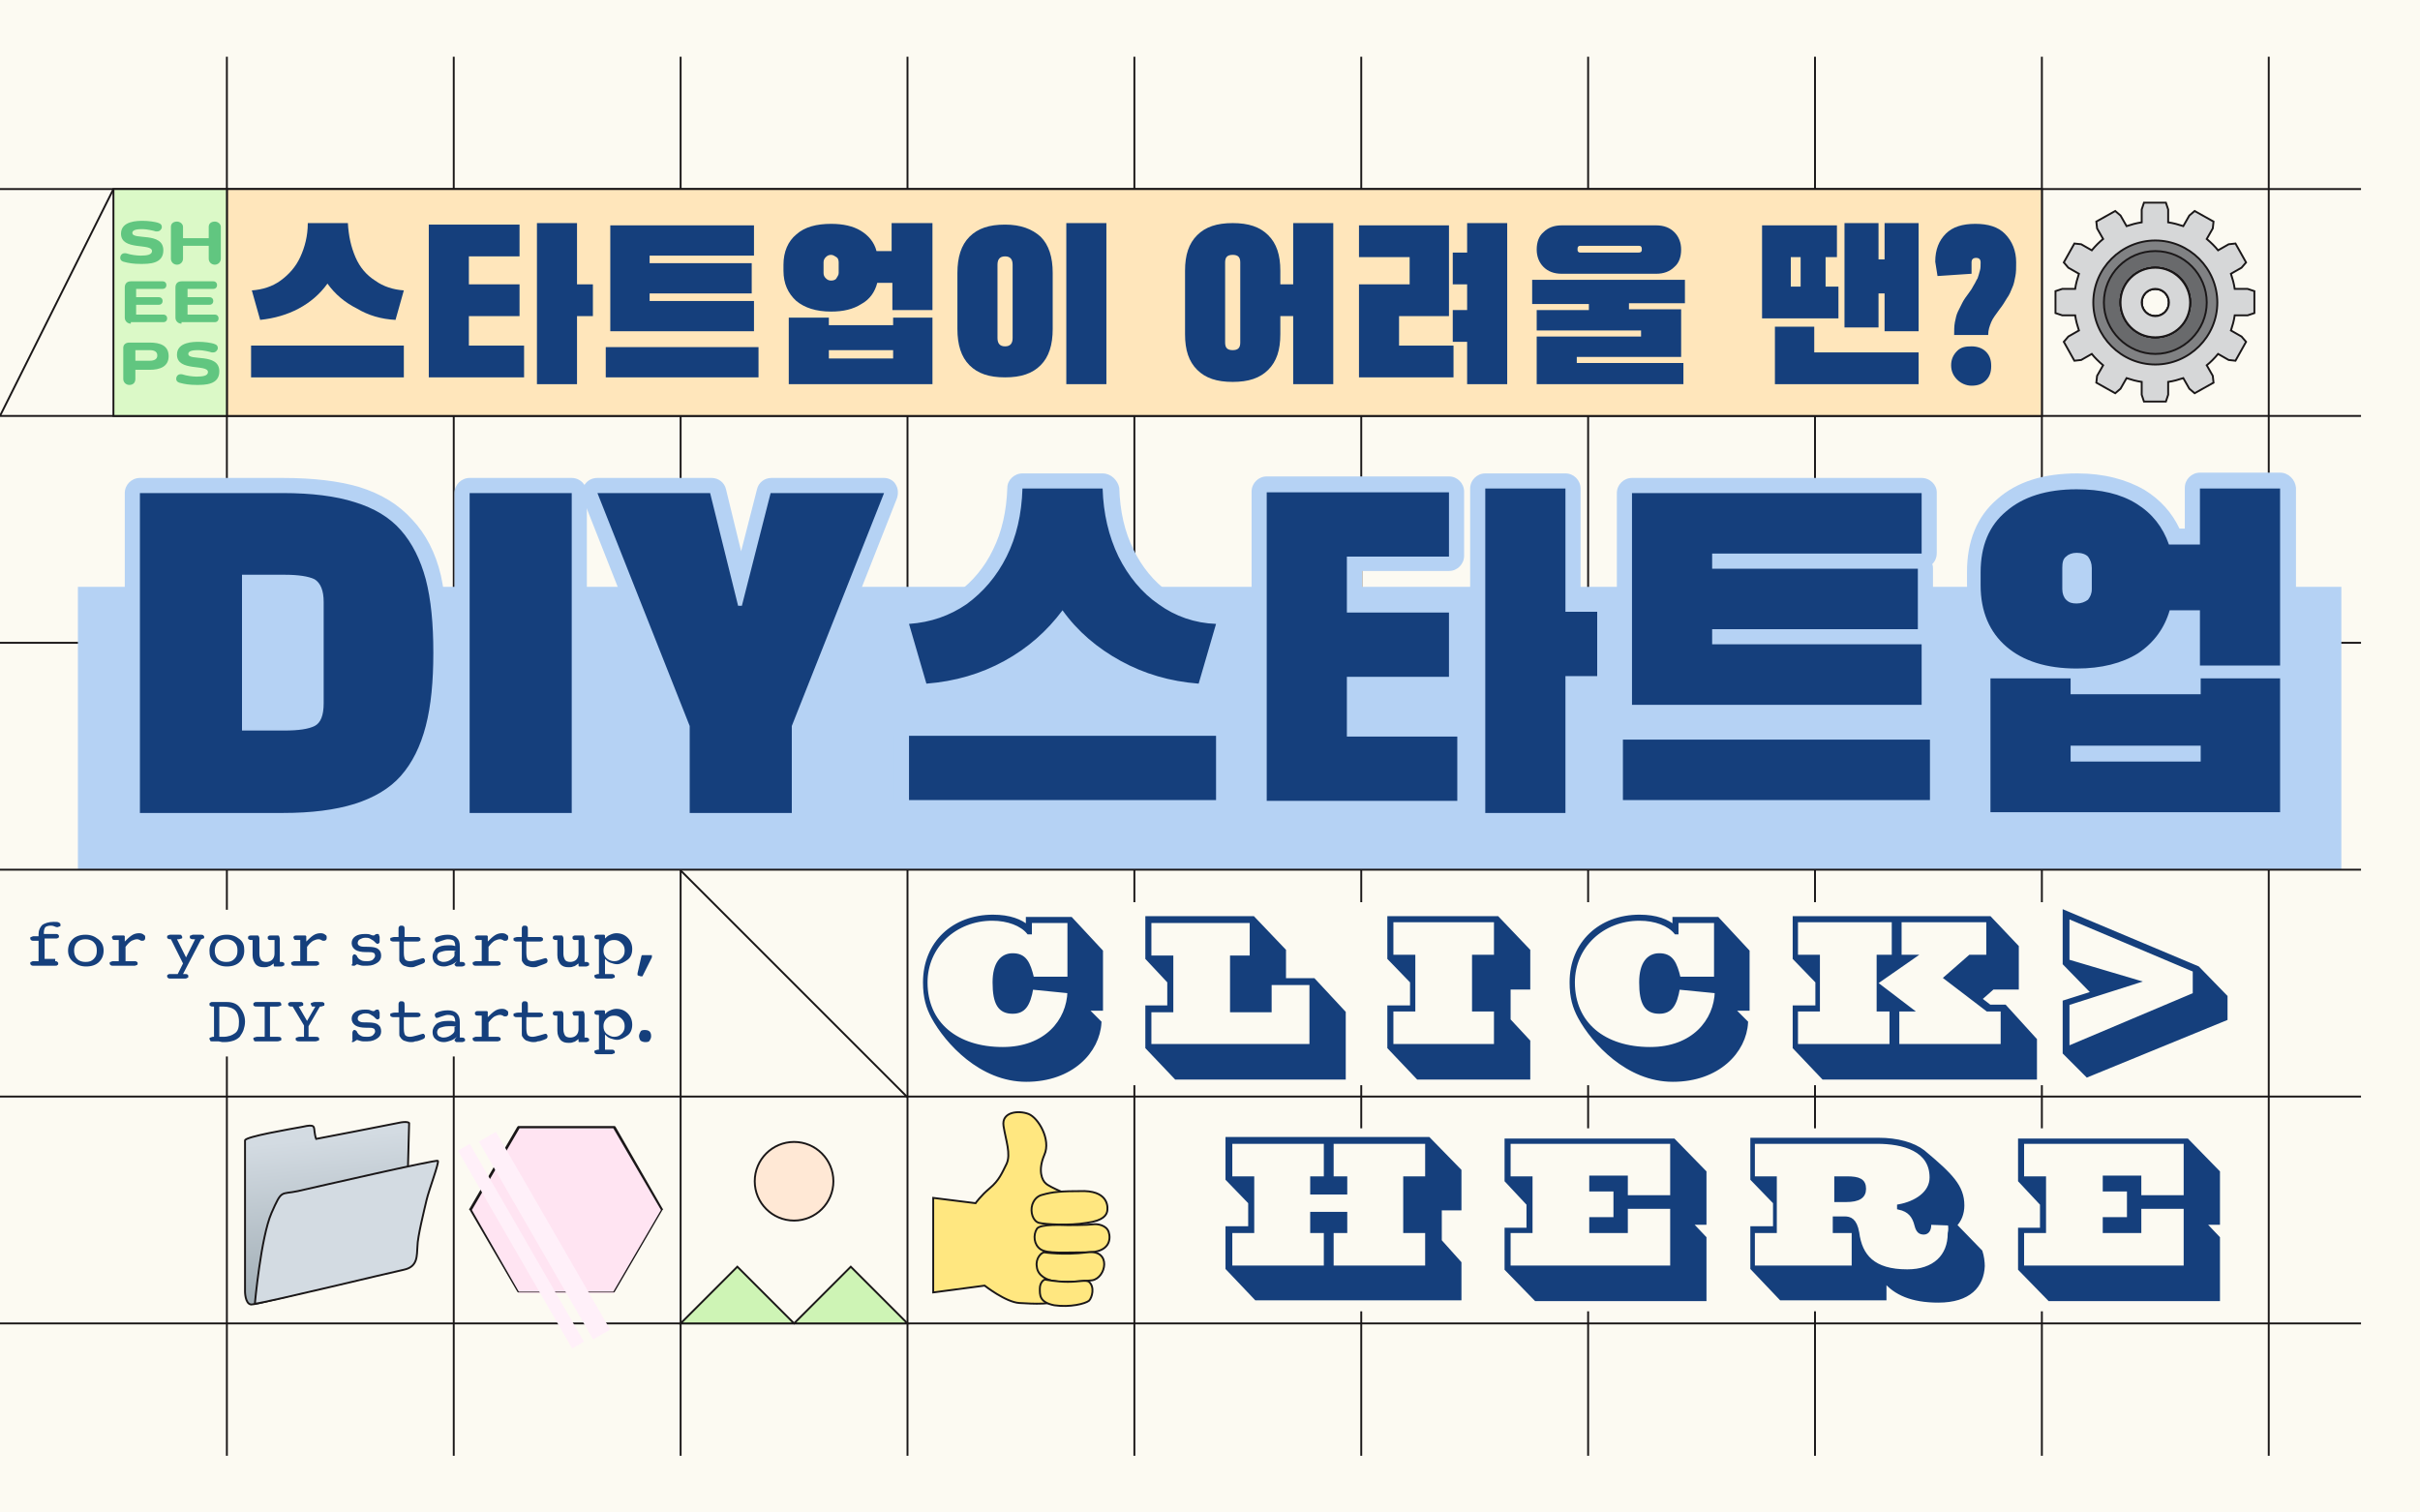 <svg width="320" height="200" viewBox="0 0 320 200" fill="none" xmlns="http://www.w3.org/2000/svg">
<rect x="0" y="0" width="320" height="200" fill="#333333" stroke="none"/>
<g clip-path="url(#clip0)">
<path d="M44.1 17.7C43.1 19.1 41.8 20.2 40.3 21C38.8 21.8 37.1 22.3 35.2 22.5L34 18.6C35.4 18.5 36.7 18.1 37.8 17.3C38.9 16.5 39.8 15.5 40.4 14.2C41 12.9 41.4 11.4 41.4 9.7H46.7C46.8 11.4 47.1 12.8 47.7 14.2C48.3 15.6 49.2 16.6 50.3 17.3C51.4 18.1 52.7 18.5 54.1 18.6L53 22.5C51.1 22.4 49.4 21.9 47.9 21C46.4 20.1 45.1 19 44.1 17.7ZM34 30.1V25.9H54.2V30.1H34Z" fill="black"/>
<path d="M69.5 17.7V21.9H62.8V25.8H70.1V30H57.6V9.8H69.6V14H62.9V17.7H69.5ZM77.2 17.7H79.3V21.9H77.2V30.9H71.9V9.6H77.2V17.7Z" fill="black"/>
<path d="M101.1 30.1H80.9V26.1H101.1V30.1ZM86.8 14.9H100.3V18.9H86.8V19.9H100.6V23.9H81.6V9.9H100.6V13.9H86.8V14.9Z" fill="black"/>
<path d="M124.1 9.6V21.2H118.8V17.6H116.8C116.5 18.8 115.8 19.8 114.7 20.4C113.6 21.1 112.3 21.4 110.7 21.4C108.7 21.4 107.2 20.9 106.1 20C105 19 104.4 17.7 104.4 16V15.2C104.4 13.5 105 12.1 106.1 11.2C107.2 10.2 108.8 9.8 110.7 9.8C112.3 9.8 113.6 10.1 114.6 10.7C115.6 11.3 116.4 12.2 116.7 13.4H118.7V9.6H124.1ZM118.9 23.1V22.1H124.1V30.9H105.1V22.1H110.4V23.1H118.9ZM111.7 14.8C111.7 14.5 111.6 14.2 111.4 14.1C111.2 14 111 13.8 110.7 13.8C110.4 13.8 110.2 13.9 110 14.1C109.8 14.3 109.7 14.5 109.7 14.8V16.2C109.7 16.5 109.8 16.7 110 16.9C110.2 17.1 110.4 17.2 110.7 17.2C111 17.2 111.3 17.1 111.4 16.9C111.5 16.7 111.7 16.5 111.7 16.2V14.8ZM118.9 27.5V26.4H110.4V27.5H118.9Z" fill="black"/>
<path d="M138.4 11.5C139.5 12.6 140 14.2 140 16.3V23.7C140 25.8 139.5 27.4 138.4 28.5C137.3 29.6 135.8 30.1 133.7 30.1C131.6 30.1 130.1 29.6 129 28.5C127.9 27.4 127.4 25.8 127.4 23.7V16.3C127.4 14.2 127.9 12.6 129 11.5C130.1 10.4 131.6 9.9 133.7 9.9C135.8 9.8 137.4 10.4 138.4 11.5ZM132.7 15.1V24.8C132.7 25.5 133 25.9 133.7 25.9C134.4 25.9 134.7 25.5 134.7 24.8V15.1C134.7 14.4 134.4 14 133.7 14C133 14 132.7 14.4 132.7 15.1ZM147.1 9.6V30.9H141.8V9.6H147.1Z" fill="black"/>
<path d="M178.5 9.6V30.9H173.2V21.9H171.5V24.3C171.5 26.4 171 27.9 169.9 29C168.8 30.1 167.3 30.6 165.2 30.6C163.1 30.6 161.6 30.1 160.5 29C159.4 27.9 158.9 26.4 158.9 24.3V15.9C158.9 13.8 159.4 12.3 160.5 11.2C161.6 10.1 163.1 9.6 165.2 9.6C167.3 9.6 168.8 10.1 169.9 11.2C171 12.3 171.5 13.8 171.5 15.9V17.7H173.2V9.6H178.5ZM166.2 14.8C166.2 14.1 165.9 13.8 165.2 13.8C164.5 13.8 164.2 14.1 164.2 14.8V25.4C164.2 26.1 164.5 26.4 165.2 26.4C165.9 26.4 166.2 26.1 166.2 25.4V14.8Z" fill="black"/>
<path d="M193.7 21.9H187.1V25.8H194.3V30H181.8V17.7H188.5V14.1H181.8V9.9H193.7V21.9ZM201.4 9.6V30.9H196.1V25.3H194.2V21.1H196.1V17.7H194.2V13.5H196.1V9.6H201.4Z" fill="black"/>
<path d="M225 20.2H217.5V21H224.4V27.3H210.6V28.1H224.7V30.9H205.3V24.6H219.1V23.8H205.3V21H212.2V20.2H204.7V17.1H225V20.2ZM208.6 16.3C207.6 16.3 206.8 16 206.2 15.4C205.6 14.8 205.3 14 205.3 13.1C205.3 12.1 205.6 11.3 206.2 10.8C206.8 10.2 207.6 9.9 208.6 9.9H221.1C222.1 9.9 222.9 10.2 223.5 10.8C224.1 11.4 224.4 12.2 224.4 13.1C224.4 14.1 224.1 14.9 223.5 15.4C222.9 16 222.1 16.3 221.1 16.3H208.6ZM211.1 12.6C211 12.6 210.9 12.6 210.8 12.7C210.7 12.8 210.7 12.9 210.7 13.1C210.7 13.2 210.7 13.3 210.8 13.4C210.9 13.5 211 13.5 211.1 13.5H218.7C218.8 13.5 219 13.5 219.1 13.4C219.2 13.3 219.2 13.2 219.2 13.1C219.2 13 219.2 12.8 219.1 12.7C219 12.6 218.9 12.6 218.7 12.6H211.1Z" fill="black"/>
<path d="M246.6 14.1H245.2V18H246.9V22.2H236.8V9.9H246.7V14.1H246.6ZM243.7 23.3V26.7H257.5V30.9H238.5V23.3H243.7ZM240.6 18H241.9V14.1H240.6V18ZM257.5 23.9H253V18.9H252.2V23.4H247.7V9.6H252.2V14.4H253V9.6H257.5V23.9Z" fill="black"/>
<path d="M270.4 14.9C270.4 15.6 270.4 16.2 270.3 16.7C270.2 17.2 270.1 17.8 269.9 18.2C269.7 18.7 269.5 19.2 269.2 19.6C268.9 20.1 268.6 20.6 268.2 21.1C267.7 21.8 267.3 22.3 267.1 22.8C266.9 23.3 266.7 23.8 266.7 24.5H262.2C262.2 23.9 262.2 23.3 262.3 22.8C262.4 22.3 262.5 21.8 262.7 21.4C262.9 21 263.1 20.6 263.3 20.2C263.5 19.8 263.8 19.4 264.1 19C264.4 18.6 264.6 18.3 264.8 17.9C265 17.6 265.1 17.3 265.3 17C265.4 16.7 265.5 16.4 265.6 16C265.7 15.7 265.7 15.3 265.7 14.9C265.7 14.5 265.5 14.3 265.1 14.3C264.7 14.3 264.5 14.5 264.5 14.9V16.4L260 16.7L259.7 14.8C259.7 13.2 260.2 12 261.1 11.1C262 10.2 263.3 9.8 265 9.8C266.7 9.8 268 10.2 268.9 11.1C269.9 12.1 270.4 13.3 270.4 14.9ZM264.5 25.9C265.2 25.9 265.9 26.1 266.4 26.6C266.9 27.1 267.1 27.7 267.1 28.5C267.1 29.3 266.9 29.9 266.4 30.4C265.9 30.9 265.3 31.1 264.5 31.1C263.8 31.1 263.1 30.8 262.6 30.3C262.1 29.8 261.8 29.2 261.8 28.4C261.8 27.6 262.1 27 262.6 26.5C263.1 26 263.8 25.9 264.5 25.9Z" fill="black"/>
<path d="M320 0H0V200H320V0Z" fill="#FCFAF2"/>
<path d="M60 7.5V192.5" stroke="#1A1718" stroke-width="0.25" stroke-miterlimit="10"/>
<path d="M90 7.5V192.5" stroke="#1A1718" stroke-width="0.25" stroke-miterlimit="10"/>
<path d="M120 7.5V192.5" stroke="#1A1718" stroke-width="0.25" stroke-miterlimit="10"/>
<path d="M30 7.5V192.5" stroke="#1A1718" stroke-width="0.25" stroke-miterlimit="10"/>
<path d="M312.2 55H0" stroke="#1A1718" stroke-width="0.25" stroke-miterlimit="10"/>
<path d="M312.2 85H0" stroke="#1A1718" stroke-width="0.25" stroke-miterlimit="10"/>
<path d="M312.2 145H0" stroke="#1A1718" stroke-width="0.25" stroke-miterlimit="10"/>
<path d="M312.2 175H0" stroke="#1A1718" stroke-width="0.25" stroke-miterlimit="10"/>
<path d="M312.2 25H0" stroke="#1A1718" stroke-width="0.25" stroke-miterlimit="10"/>
<path d="M180 7.5V192.5" stroke="#1A1718" stroke-width="0.25" stroke-miterlimit="10"/>
<path d="M210 7.5V192.5" stroke="#1A1718" stroke-width="0.25" stroke-miterlimit="10"/>
<path d="M240 7.5V192.5" stroke="#1A1718" stroke-width="0.25" stroke-miterlimit="10"/>
<path d="M270 7.5V192.5" stroke="#1A1718" stroke-width="0.25" stroke-miterlimit="10"/>
<path d="M300 7.5V192.5" stroke="#1A1718" stroke-width="0.25" stroke-miterlimit="10"/>
<path d="M150 7.5V192.5" stroke="#1A1718" stroke-width="0.25" stroke-miterlimit="10"/>
<path d="M270 25H30V55H270V25Z" fill="#FFE6BB" stroke="#1A1718" stroke-width="0.25" stroke-miterlimit="10"/>
<path d="M309.6 77.6H10.3V115H309.6V77.6Z" fill="#B5D2F4"/>
<path d="M18.5 108.5C17.9 108.5 17.5 108.1 17.5 107.5V65.2C17.5 64.6 17.9 64.2 18.5 64.2H37.4C41.3 64.2 44.6 64.6 47.2 65.4C49.9 66.2 52.1 67.6 53.8 69.4C55.4 71.2 56.6 73.6 57.3 76.4C58 79.1 58.3 82.5 58.3 86.3C58.3 90.1 58 93.5 57.3 96.3C56.6 99.1 55.4 101.5 53.8 103.3C52.1 105.1 49.9 106.5 47.2 107.3C44.6 108.1 41.3 108.5 37.4 108.5H18.5ZM37.6 95.6C39.7 95.6 40.7 95.3 41.2 95.1C41.8 94.8 41.9 93.8 41.9 93V79.6C41.9 78.8 41.8 77.8 41.2 77.5C40.7 77.3 39.8 77 37.6 77H33V95.6H37.6Z" fill="#153F7C"/>
<path d="M37.4 65.2C41.2 65.2 44.4 65.6 46.9 66.4C49.5 67.2 51.5 68.4 53 70.1C54.5 71.8 55.6 74 56.3 76.6C57 79.3 57.3 82.5 57.3 86.3C57.3 90.1 57 93.3 56.3 96C55.6 98.7 54.5 100.9 53 102.6C51.5 104.3 49.4 105.5 46.9 106.3C44.3 107.1 41.2 107.5 37.4 107.5H18.5V65.2H37.4ZM32 96.6H37.6C39.5 96.6 40.8 96.4 41.6 96C42.4 95.6 42.8 94.6 42.8 93V79.6C42.8 78.1 42.4 77.1 41.6 76.6C40.8 76.2 39.4 76 37.6 76H32V96.6ZM37.4 63.2H18.5C17.4 63.2 16.5 64.1 16.5 65.2V107.5C16.5 108.6 17.4 109.5 18.5 109.5H37.4C41.4 109.5 44.8 109.1 47.5 108.2C50.4 107.3 52.8 105.9 54.5 103.9C56.3 102 57.5 99.5 58.3 96.5C59 93.7 59.3 90.2 59.3 86.3C59.3 82.4 58.9 78.9 58.3 76.1C57.6 73.1 56.3 70.6 54.5 68.7C52.7 66.7 50.4 65.3 47.5 64.4C44.8 63.6 41.4 63.2 37.4 63.2ZM34 78H37.6C39.6 78 40.4 78.3 40.6 78.4C40.6 78.5 40.8 78.8 40.8 79.6V93C40.8 93.8 40.7 94.1 40.6 94.2C40.3 94.3 39.5 94.6 37.6 94.6H34V78Z" fill="#B5D2F4"/>
<path d="M62.1 108.5C61.5 108.5 61.1 108.1 61.1 107.5V65.2C61.1 64.6 61.5 64.2 62.1 64.2H75.6C76.2 64.2 76.6 64.6 76.6 65.2V107.5C76.6 108.1 76.2 108.5 75.6 108.5H62.1Z" fill="#153F7C"/>
<path d="M75.6 65.2V107.5H62.1V65.2H75.6ZM75.6 63.2H62.1C61 63.2 60.1 64.1 60.1 65.2V107.5C60.1 108.6 61 109.5 62.1 109.5H75.6C76.7 109.5 77.6 108.6 77.6 107.5V65.2C77.6 64.1 76.7 63.2 75.6 63.2Z" fill="#B5D2F4"/>
<path d="M91.2 108.5C90.6 108.5 90.2 108.1 90.2 107.5V96.2L78.1 65.6C78 65.3 78 64.9 78.2 64.7C78.4 64.4 78.7 64.3 79 64.3H93.9C94.4 64.3 94.8 64.6 94.9 65.1L97.9 77.1L101 65.1C101.1 64.7 101.5 64.3 102 64.3H116.9C117.2 64.3 117.5 64.5 117.7 64.7C117.9 65 117.9 65.3 117.8 65.6L105.7 96.2V107.5C105.7 108.1 105.3 108.5 104.7 108.5H91.2Z" fill="#153F7C"/>
<path d="M116.9 65.2L104.7 96V107.5H91.2V96L79 65.2H93.9L97.6 80.1H98.1L101.9 65.2H116.9ZM116.9 63.2H102C101.1 63.2 100.3 63.8 100.1 64.7L98 72.9L96 64.7C95.8 63.8 95 63.2 94.1 63.2H79C78.3 63.2 77.7 63.5 77.3 64.1C76.9 64.6 76.9 65.3 77.1 66L89.1 96.4V107.5C89.1 108.6 90 109.5 91.1 109.5H104.6C105.7 109.5 106.6 108.6 106.6 107.5V96.3L118.6 65.9C118.8 65.3 118.8 64.6 118.4 64C118.1 63.5 117.5 63.2 116.9 63.2Z" fill="#B5D2F4"/>
<path d="M120.2 106.8C119.6 106.8 119.2 106.4 119.2 105.8V97.3C119.2 96.7 119.6 96.3 120.2 96.3H160.8C161.4 96.3 161.8 96.7 161.8 97.3V105.8C161.8 106.4 161.4 106.8 160.8 106.8H120.2ZM122.5 91.5C122.1 91.5 121.7 91.2 121.5 90.8L119.2 82.9C119.1 82.6 119.2 82.3 119.3 82C119.5 81.8 119.8 81.6 120.1 81.6C122.8 81.4 125.1 80.6 127.2 79.1C129.3 77.6 130.9 75.6 132.2 73.1C133.4 70.6 134.1 67.7 134.2 64.5C134.2 64 134.7 63.5 135.2 63.5H145.8C146.3 63.5 146.8 63.9 146.8 64.5C146.9 67.7 147.6 70.6 148.8 73.1C150 75.6 151.7 77.6 153.7 79.1C155.8 80.6 158.1 81.4 160.8 81.6C161.1 81.6 161.4 81.8 161.6 82C161.8 82.2 161.8 82.6 161.7 82.9L159.4 90.8C159.3 91.2 158.9 91.5 158.4 91.5H158.3C154.4 91.2 150.8 90.1 147.6 88.4C144.8 86.9 142.3 84.9 140.3 82.4C138.3 84.8 135.9 86.8 133 88.4C130.1 90.1 126.5 91.2 122.5 91.5C122.6 91.5 122.5 91.5 122.5 91.5Z" fill="#153F7C"/>
<path d="M145.8 64.6C145.9 67.9 146.6 70.9 147.9 73.6C149.2 76.2 151 78.4 153.2 79.9C155.4 81.5 158 82.4 160.8 82.5L158.5 90.4C154.7 90.1 151.3 89.1 148.2 87.4C145.1 85.7 142.5 83.5 140.5 80.7C138.4 83.5 135.9 85.7 132.8 87.4C129.7 89.1 126.3 90.1 122.5 90.4L120.2 82.5C123.1 82.3 125.6 81.4 127.8 79.9C130 78.3 131.8 76.2 133.1 73.6C134.4 71 135.1 68 135.2 64.6H145.8ZM160.8 97.3V105.8H120.2V97.3H160.8ZM145.8 62.6H135.2C134.1 62.6 133.2 63.5 133.2 64.5C133.1 67.5 132.5 70.3 131.3 72.7C130.2 75 128.6 76.9 126.7 78.3C124.8 79.7 122.6 80.4 120.1 80.6C119.5 80.6 118.9 81 118.6 81.4C118.3 81.9 118.1 82.5 118.3 83.1L120.6 91C120.8 91.9 121.6 92.5 122.5 92.5C122.6 92.5 122.6 92.5 122.7 92.5C126.7 92.2 130.4 91.1 133.8 89.3C136.4 87.9 138.7 86.1 140.6 84C142.5 86.1 144.8 87.9 147.4 89.3C150.7 91.1 154.5 92.2 158.5 92.5C158.6 92.5 158.6 92.5 158.7 92.5C159.6 92.5 160.4 91.9 160.6 91L162.9 83.1C163.1 82.5 163 81.9 162.6 81.4C162.3 80.9 161.7 80.6 161.1 80.6C158.6 80.4 156.4 79.7 154.5 78.3C152.6 76.9 151 75 149.9 72.7C148.7 70.3 148.1 67.6 148 64.5C147.8 63.5 146.9 62.6 145.8 62.6ZM160.8 95.3H120.2C119.1 95.3 118.2 96.2 118.2 97.3V105.8C118.2 106.9 119.1 107.8 120.2 107.8H160.8C161.9 107.8 162.8 106.9 162.8 105.8V97.3C162.8 96.2 161.9 95.3 160.8 95.3Z" fill="#B5D2F4"/>
<path d="M196.4 108.5C195.8 108.5 195.4 108.1 195.4 107.5V64.6C195.4 64 195.8 63.6 196.4 63.6H207C207.6 63.6 208 64 208 64.6V79.9H211.2C211.8 79.9 212.2 80.3 212.2 80.9V89.4C212.2 90 211.8 90.4 211.2 90.4H208V107.5C208 108.1 207.6 108.5 207 108.5H196.4ZM167.6 106.8C167 106.8 166.6 106.4 166.6 105.8V65.1C166.6 64.5 167 64.1 167.6 64.1H191.7C192.3 64.1 192.7 64.5 192.7 65.1V73.6C192.7 74.2 192.3 74.6 191.7 74.6H179.2V80H191.7C192.3 80 192.7 80.4 192.7 81V89.5C192.7 90.1 192.3 90.5 191.7 90.5H179.2V96.4H192.8C193.4 96.4 193.8 96.8 193.8 97.4V105.9C193.8 106.5 193.4 106.9 192.8 106.9H167.6V106.8Z" fill="#153F7C"/>
<path d="M207 64.6V80.9H211.2V89.4H207V107.5H196.4V64.6H207ZM191.6 65.1V73.6H178.1V81H191.6V89.5H178.1V97.4H192.7V105.9H167.5V65.1H191.6ZM207 62.6H196.4C195.3 62.6 194.4 63.5 194.4 64.6V96.2C194 95.7 193.4 95.3 192.7 95.3H180.1V91.4H191.6C192.7 91.4 193.6 90.5 193.6 89.4V80.9C193.6 79.8 192.7 78.9 191.6 78.9H180.1V75.5H191.6C192.7 75.5 193.6 74.6 193.6 73.5V65C193.6 63.9 192.7 63 191.6 63H167.5C166.4 63 165.5 63.9 165.5 65V105.7C165.5 106.8 166.4 107.7 167.5 107.7H192.7C193.4 107.7 194 107.3 194.4 106.8V107.4C194.4 108.5 195.3 109.4 196.4 109.4H207C208.1 109.4 209 108.5 209 107.4V91.4H211.2C212.3 91.4 213.2 90.5 213.2 89.4V80.9C213.2 79.8 212.3 78.9 211.2 78.9H209V64.6C209 63.5 208.1 62.6 207 62.6Z" fill="#B5D2F4"/>
<path d="M214.6 106.8C214 106.8 213.6 106.4 213.6 105.8V97.8C213.6 97.2 214 96.8 214.6 96.8H255.2C255.8 96.8 256.2 97.2 256.2 97.8V105.8C256.2 106.4 255.8 106.8 255.2 106.8H214.6ZM215.8 94.3C215.2 94.3 214.8 93.9 214.8 93.3V65.2C214.8 64.6 215.2 64.2 215.8 64.2H254.1C254.7 64.2 255.1 64.6 255.1 65.2V73.2C255.1 73.8 254.7 74.2 254.1 74.2H227.4H253.6C254.2 74.2 254.6 74.6 254.6 75.2V83.2C254.6 83.8 254.2 84.2 253.6 84.2H227.4H254.1C254.7 84.2 255.1 84.6 255.1 85.2V93.2C255.1 93.8 254.7 94.2 254.1 94.2H215.8V94.3Z" fill="#153F7C"/>
<path d="M254.1 65.2V73.2H226.4V75.2H253.6V83.2H226.4V85.2H254.1V93.2H215.8V65.2H254.1ZM255.2 97.8V105.8H214.6V97.8H255.2ZM254.1 63.2H215.8C214.7 63.2 213.8 64.1 213.8 65.2V93.3C213.8 94.4 214.7 95.3 215.8 95.3H254.1C255.2 95.3 256.1 94.4 256.1 93.3V85.3C256.1 84.7 255.9 84.2 255.5 83.8C255.6 83.6 255.6 83.4 255.6 83.2V75.2C255.6 75 255.6 74.8 255.5 74.6C255.9 74.2 256.1 73.7 256.1 73.1V65.1C256.1 64.1 255.2 63.2 254.1 63.2ZM255.2 95.8H214.6C213.5 95.8 212.6 96.7 212.6 97.8V105.8C212.6 106.9 213.5 107.8 214.6 107.8H255.2C256.3 107.8 257.2 106.9 257.2 105.8V97.8C257.2 96.7 256.3 95.8 255.2 95.8Z" fill="#B5D2F4"/>
<path d="M263.2 108.5C262.6 108.5 262.2 108.1 262.2 107.5V89.7C262.2 89.1 262.6 88.7 263.2 88.7H269.7C267.7 88.2 266.1 87.3 264.7 86.1C262.2 84 261 81 261 77.3V75.6C261 71.9 262.2 68.9 264.7 66.8C267.1 64.7 270.5 63.7 274.7 63.7C278 63.7 280.8 64.4 283.1 65.7C285.2 67 286.7 68.7 287.6 70.9H290V64.5C290 63.9 290.4 63.5 291 63.5H301.6C302.2 63.5 302.6 63.9 302.6 64.5V88C302.6 88.4 302.4 88.7 302.1 88.9C302.4 89.1 302.6 89.4 302.6 89.8V107.5C302.6 108.1 302.2 108.5 301.6 108.5H263.2ZM290 99.7V99.6H274.8V99.7H290ZM290 90.8V89.7C290 89.3 290.2 89 290.5 88.8C290.2 88.6 290 88.3 290 87.9V81.6H287.7C286.9 83.9 285.4 85.8 283.3 87.1C281 88.5 278.2 89.2 274.8 89.3C274.9 89.4 274.9 89.6 274.9 89.7V90.8H290ZM274.6 74.1C274.1 74.1 273.9 74.3 273.9 74.3C273.8 74.4 273.7 74.5 273.7 75V77.8C273.7 78.2 273.8 78.4 273.9 78.5C274 78.6 274.2 78.7 274.6 78.7C275.1 78.7 275.3 78.5 275.3 78.5C275.4 78.4 275.5 78.3 275.5 77.7V74.9C275.5 74.5 275.4 74.3 275.3 74.1C275.3 74.2 275 74.1 274.6 74.1Z" fill="#153F7C"/>
<path d="M301.5 64.5V88H290.9V80.7H286.9C286.2 83.1 284.8 85 282.7 86.4C280.6 87.7 277.9 88.4 274.6 88.4C270.6 88.4 267.5 87.4 265.3 85.5C263.1 83.6 261.9 80.9 261.9 77.4V75.7C261.9 72.2 263 69.5 265.3 67.6C267.5 65.7 270.6 64.7 274.6 64.7C277.8 64.7 280.4 65.3 282.5 66.6C284.6 67.9 286 69.7 286.8 72H290.9V64.6H301.5V64.5ZM274.6 79.8C275.2 79.8 275.7 79.6 276.1 79.3C276.4 78.9 276.6 78.5 276.6 77.9V75.1C276.6 74.5 276.4 74 276.1 73.6C275.8 73.3 275.3 73.1 274.6 73.1C274 73.1 273.5 73.3 273.2 73.6C272.8 73.9 272.7 74.4 272.7 75.1V77.9C272.7 78.5 272.9 79 273.2 79.3C273.6 79.7 274 79.8 274.6 79.8ZM301.5 89.7V107.4H263.2V89.7H273.8V91.8H291V89.7H301.5ZM273.8 100.7H291V98.6H273.8V100.7ZM301.5 62.5H290.9C289.8 62.5 288.9 63.4 288.9 64.5V69.9H288.2C287.2 67.8 285.7 66.1 283.6 64.8C281.2 63.4 278.2 62.6 274.7 62.6C270.2 62.6 266.7 63.7 264.1 66C261.4 68.3 260.1 71.6 260.1 75.6V77.3C260.1 81.3 261.5 84.6 264.1 86.9C264.4 87.2 264.8 87.4 265.1 87.7H263.3C262.2 87.7 261.3 88.6 261.3 89.7V107.4C261.3 108.5 262.2 109.4 263.3 109.4H301.6C302.7 109.4 303.6 108.5 303.6 107.4V89.7C303.6 89.4 303.5 89.1 303.4 88.8C303.5 88.5 303.6 88.2 303.6 87.9V64.5C303.5 63.4 302.6 62.5 301.5 62.5ZM288.3 82.6H288.9V88C288.9 88.3 289 88.7 289.1 88.9C289 89.1 288.9 89.4 288.9 89.7V89.8H279.3C280.9 89.4 282.4 88.8 283.7 88C285.9 86.7 287.4 84.9 288.3 82.6Z" fill="#B5D2F4"/>
<path d="M312.2 115H0" stroke="#1A1718" stroke-width="0.25" stroke-miterlimit="10"/>
<path d="M297.2 38.2H295.5C295.4 37.5 295.2 36.8 295 36.2L296.4 35.4L297 34.7L295.6 32.2L294.7 32.3L293.3 33.1C292.9 32.6 292.4 32.1 291.8 31.6L292.6 30.2L292.7 29.3L290.2 27.9L289.5 28.5L288.7 29.9C288.1 29.7 287.4 29.5 286.7 29.4V27.7L286.4 26.8H283.5L283.2 27.7V29.4C282.5 29.5 281.8 29.7 281.2 29.9L280.4 28.5L279.7 27.9L277.2 29.3L277.3 30.2L278.1 31.6C277.6 32 277.1 32.5 276.6 33.1L275.2 32.3L274.3 32.2L272.9 34.7L273.5 35.4L274.9 36.2C274.7 36.8 274.5 37.5 274.4 38.2H272.7L271.8 38.5V41.4L272.7 41.7H274.4C274.5 42.4 274.7 43.1 274.9 43.7L273.5 44.5L272.9 45.2L274.3 47.7L275.2 47.6L276.6 46.8C277 47.3 277.5 47.8 278.1 48.3L277.3 49.7L277.2 50.6L279.7 52L280.4 51.4L281.2 50C281.8 50.2 282.5 50.4 283.2 50.5V52.2L283.5 53.1H286.4L286.7 52.2V50.5C287.4 50.4 288.1 50.2 288.7 50L289.5 51.4L290.2 52L292.7 50.6L292.6 49.7L291.8 48.3C292.3 47.9 292.8 47.4 293.3 46.8L294.7 47.6L295.6 47.7L297 45.2L296.4 44.5L295 43.7C295.2 43.1 295.4 42.4 295.5 41.7H297.2L298.1 41.4V38.5L297.2 38.2ZM285 44.1C282.7 44.1 280.9 42.3 280.9 40C280.9 37.7 282.7 35.9 285 35.9C287.3 35.9 289.1 37.7 289.1 40C289.1 42.3 287.3 44.1 285 44.1Z" fill="#D6D7D8" stroke="#1A1718" stroke-width="0.25" stroke-miterlimit="10"/>
<path d="M285 31.8C280.5 31.8 276.8 35.5 276.8 40C276.8 44.5 280.5 48.2 285 48.2C289.5 48.2 293.2 44.5 293.2 40C293.2 35.5 289.5 31.8 285 31.8ZM285 44.1C282.7 44.1 280.9 42.2 280.9 40C280.9 37.7 282.8 35.9 285 35.9C287.2 35.9 289.1 37.8 289.1 40C289.1 42.3 287.3 44.1 285 44.1Z" fill="#808183" stroke="#1A1718" stroke-width="0.25" stroke-miterlimit="10"/>
<path d="M285 33.2C281.2 33.2 278.2 36.3 278.2 40C278.2 43.7 281.3 46.8 285 46.8C288.7 46.8 291.8 43.7 291.8 40C291.8 36.3 288.8 33.2 285 33.2ZM285 44.6C282.5 44.6 280.4 42.6 280.4 40C280.4 37.5 282.4 35.4 285 35.4C287.6 35.4 289.6 37.4 289.6 40C289.6 42.5 287.5 44.6 285 44.6Z" fill="#696A6C" stroke="#1A1718" stroke-width="0.25" stroke-miterlimit="10"/>
<path d="M285 35.4C282.5 35.4 280.4 37.4 280.4 40C280.4 42.5 282.4 44.6 285 44.6C287.6 44.6 289.6 42.6 289.6 40C289.6 37.5 287.5 35.4 285 35.4ZM285 41.8C284 41.8 283.2 41 283.2 40C283.2 39 284 38.2 285 38.2C286 38.2 286.8 39 286.8 40C286.8 41 286 41.8 285 41.8Z" fill="#D6D7D8" stroke="#1A1718" stroke-width="0.25" stroke-miterlimit="10"/>
<path d="M285 35.4C282.5 35.4 280.4 37.4 280.4 40C280.4 42.5 282.4 44.6 285 44.6C287.6 44.6 289.6 42.6 289.6 40C289.6 37.5 287.5 35.4 285 35.4ZM285 41.8C284 41.8 283.2 41 283.2 40C283.2 39 284 38.2 285 38.2C286 38.2 286.8 39 286.8 40C286.8 41 286 41.8 285 41.8Z" fill="#D6D7D8" stroke="#1A1718" stroke-width="0.25" stroke-miterlimit="10"/>
<path d="M285 35.4C282.5 35.4 280.4 37.4 280.4 40C280.4 42.5 282.4 44.6 285 44.6C287.6 44.6 289.6 42.6 289.6 40C289.6 37.5 287.5 35.4 285 35.4ZM285 41.8C284 41.8 283.2 41 283.2 40C283.2 39 284 38.2 285 38.2C286 38.2 286.8 39 286.8 40C286.8 41 286 41.8 285 41.8Z" fill="#D6D7D8" stroke="#1A1718" stroke-width="0.25" stroke-miterlimit="10"/>
<path d="M87.9 120.3H2.7V131.4H87.9V120.3Z" fill="#FCFAF2"/>
<path d="M87.9 128.6H22.2V139.7H87.9V128.6Z" fill="#FCFAF2"/>
<path d="M297.1 119.3H122.5V143.5H297.1V119.3Z" fill="#FCFAF2"/>
<path d="M297 149.2H157.8V173.4H297V149.2Z" fill="#FCFAF2"/>
<path d="M0 55L15 25" stroke="#1A1718" stroke-width="0.25" stroke-miterlimit="10"/>
<path d="M145.6 125.8V133.4H143.6L145.4 135.2C145.2 139 141.7 142.8 135.7 142.8C129.7 142.8 125.2 137.8 123.4 134.5C122.7 133.2 122.3 131.9 122.3 129.9C122.3 124.7 126.1 121.2 131.3 121.2C133.5 121.2 135 121.8 135.9 122.6V121.5H141.6L145.6 125.8ZM136.4 130.6C136 133 135.3 133.8 133.9 133.8C132.2 133.8 131.5 132.7 131.5 129.9C131.5 127.4 132.5 126.3 133.9 126.3C135.5 126.3 136 127.3 136.5 129.4H141.4V121.8H136.2V123.3H136C135.1 122.2 133.3 121.5 131.2 121.5C126.3 121.5 122.4 125.1 122.4 129.9C122.4 135.4 126.5 138.7 132.6 138.7C138.3 138.7 141.3 135 141.4 131.1L136.4 130.6Z" fill="#153F7C" stroke="#153F7C" stroke-width="0.5" stroke-miterlimit="10"/>
<path d="M177.7 133.9V142.5H155.5L151.7 138.5V133.2H154.6V129.8L151.7 126.7V121.4H165.7L169.8 125.7V129.6H173.7L177.7 133.9ZM152 138.3H173.4V130H167.9V133.6H162.9V126.6H165.5V121.8H152V126.6H154.9V133.6H152V138.3Z" fill="#153F7C" stroke="#153F7C" stroke-width="0.5" stroke-miterlimit="10"/>
<path d="M202.1 137.7V142.5H187.5L183.7 138.5V133.2H186.7V129.8L183.7 126.7V121.4H198L202.1 125.7V130.6H199.5V134.9L202.1 137.7ZM184 138.3H197.8V133.5H194.9V126.5H197.8V121.7H184V126.5H186.9V133.5H184V138.3Z" fill="#153F7C" stroke="#153F7C" stroke-width="0.5" stroke-miterlimit="10"/>
<path d="M231.1 125.8V133.4H229.1L230.9 135.2C230.7 139 227.2 142.8 221.2 142.8C215.2 142.8 210.7 137.8 208.9 134.5C208.2 133.2 207.8 131.9 207.8 129.9C207.8 124.7 211.6 121.2 216.8 121.2C219 121.2 220.5 121.8 221.4 122.6V121.5H227.1L231.1 125.8ZM221.9 130.6C221.5 133 220.8 133.8 219.4 133.8C217.7 133.8 217 132.7 217 129.9C217 127.4 218 126.3 219.4 126.3C221 126.3 221.5 127.3 222 129.4H226.9V121.8H221.7V123.3H221.6C220.7 122.2 218.9 121.5 216.8 121.5C211.9 121.5 208 125.1 208 129.9C208 135.4 212.1 138.7 218.2 138.7C223.9 138.7 226.9 135 227 131.1L221.9 130.6Z" fill="#153F7C" stroke="#153F7C" stroke-width="0.5" stroke-miterlimit="10"/>
<path d="M269.1 137.5V142.5H241.1L237.3 138.5V133.2H240.3V129.8L237.3 126.7V121.4H263.1L266.7 125.2V130.6H263.5L261.8 132.1L263.1 133.1H265.1L269.1 137.5ZM250.9 138.3H264.8V133.5H262.8L257.3 129.3L260.5 126.5H262.9V121.7H251.2V126.5H253L248.4 129.7V126.5H250.4V121.7H237.5V126.5H240.4V133.5H237.5V138.3H250.1V133.5H248.4V130.3L252.6 133.5H250.9V138.3Z" fill="#153F7C" stroke="#153F7C" stroke-width="0.5" stroke-miterlimit="10"/>
<path d="M225.4 163.7V171.8H203.1L199.2 167.8V162.6H202.1V159.2L199.2 156.1V150.8H221.3L225.4 155V161.7H223.5L225.4 163.7ZM199.5 167.6H221.1V159.6H215V162.8H210.4V161.2H213.6V157.3H210.4V155.7H215V158.3H221.1V151H199.5V155.8H202.4V162.8H199.5V167.6Z" fill="#153F7C" stroke="#153F7C" stroke-width="0.5" stroke-miterlimit="10"/>
<path d="M256.3 172C252.8 172 250.6 171 249.2 169.3V171.7H235.5L231.7 167.7V162.4H234.7V159L231.7 155.9V150.7H248.4C250.9 150.7 253 151.3 254.3 152.3C258 155.4 259.5 156.9 259.5 159.4C259.5 160.5 259.1 161.4 258.5 162L261.9 165.5C262.1 166.1 262.2 166.9 262.2 167.4C262.1 170 260.4 172 256.3 172ZM257.8 161.8L255.1 161.7C255.2 162.5 254.9 163 254.4 163C253.9 163 253.6 162.8 253.4 162C253.1 160.8 252.5 160 251.1 159.7V159.5C253.3 159.1 255.4 157.8 255.4 155.7C255.4 152 251.7 151 248.2 151H231.8V155.8H234.7V162.8H231.8V167.6H245.1V162.8H242.6V161.1H243.9C244.6 161.1 245.3 161.3 245.6 163C246 166.1 247.7 168.1 252.2 168.1C255.8 168.1 257.8 166.1 257.8 163.1C257.9 162.7 257.9 162.2 257.8 161.8ZM244.1 158.7H242.8V155.8H244.2C245.8 155.8 246.5 156.1 246.5 157.2C246.5 158.2 245.8 158.7 244.1 158.7Z" fill="#153F7C" stroke="#153F7C" stroke-width="0.5" stroke-miterlimit="10"/>
<path d="M293.3 163.7V171.8H271L267.1 167.8V162.6H270V159.2L267.1 156.1V150.8H289.2L293.3 155V161.7H291.4L293.3 163.7ZM267.4 167.6H289V159.6H282.9V162.8H278.3V161.2H281.5V157.3H278.3V155.7H282.9V158.3H289V151H267.4V155.8H270.3V162.8H267.4V167.6Z" fill="#153F7C" stroke="#153F7C" stroke-width="0.5" stroke-miterlimit="10"/>
<path d="M193 167V171.7H166.1L162.3 167.7V162.4H165.3V159L162.3 155.9V150.6H188.9L193 154.8V159.8H190.4V164.1L193 167ZM176.1 167.6H188.7V162.8H185.8V155.8H188.7V151H176.1V155.8H177.9V157.7H173.5V155.8H175.3V151H162.7V155.8H165.6V162.8H162.7V167.6H175.3V162.8H173.5V160.5H177.9V162.8H176.1V167.6Z" fill="#153F7C" stroke="#153F7C" stroke-width="0.5" stroke-miterlimit="10"/>
<path d="M294.3 131.8V134.7L276 142.2L273 139.2V132.5L276.8 131.3L273 127.4V120.6L290.6 128L294.3 131.8ZM273.4 138.6L290.2 131.5V128.3L273.4 121.2V127.1L282.5 129.8L273.4 132.7V138.6Z" fill="#153F7C" stroke="#153F7C" stroke-width="0.5" stroke-miterlimit="10"/>
<path d="M123.4 158.7V170.9L130.2 170C130.2 170 133 172.2 134.8 172.3C136.6 172.4 139.3 172.6 140.8 171.7C142.3 170.7 142 158.2 141.9 158.2C141.8 158.2 138.8 157 138.3 156.5C137.8 156.1 137.2 154.8 138.1 152.7C139 150.7 137.3 147.8 136 147.3C134.7 146.8 132.4 147 132.7 148.9C133 150.8 133.7 152.6 133.1 153.9C132.5 155.1 132.1 156.1 130.9 157.1C129.7 158.1 129 159.1 129 159.1L123.4 158.4V158.7Z" fill="#FFE780" stroke="#1A1718" stroke-width="0.25" stroke-miterlimit="10"/>
<path d="M137.8 158C139.2 157.6 140.2 157.5 143.4 157.5C146.7 157.6 146.5 159.8 146.4 160.2C146.3 160.6 146 161.4 143.7 161.7C141.4 162.1 138.2 161.9 137.4 161.7C136.6 161.5 136.2 160.3 136.5 159.3C136.8 158.4 137.4 158.1 137.8 158Z" fill="#FFE780" stroke="#1A1718" stroke-width="0.25" stroke-miterlimit="10"/>
<path d="M141.2 162C141.2 162 143.8 162 144.5 161.9C145.1 161.8 146.3 162 146.6 162.9C146.9 163.8 146.8 165.6 143.8 165.6C140.7 165.6 138.5 165.8 137.6 165.2C136.7 164.6 136.6 163.3 137.1 162.5C137.5 161.8 140.7 162 141.2 162Z" fill="#FFE780" stroke="#1A1718" stroke-width="0.25" stroke-miterlimit="10"/>
<path d="M138.1 165.6C138.1 165.6 140.6 166 143.8 165.6C147 165.2 146.3 169 144.4 169.3C142.5 169.5 140.4 169.6 139.4 169.4C138.5 169.3 137.2 168.7 137.1 167.5C136.9 166.4 137.7 165.6 138.1 165.6Z" fill="#FFE780" stroke="#1A1718" stroke-width="0.25" stroke-miterlimit="10"/>
<path d="M138.2 169.2C138 169.2 137.5 169.6 137.5 170.4C137.5 171.2 137.4 172.2 139.4 172.6C141.5 172.9 143.5 172.4 144 172C144.4 171.6 144.8 170.2 144 169.5C143.6 169.2 142.7 169.5 141.2 169.5C139.7 169.5 138.2 169.2 138.2 169.2Z" fill="#FFE780" stroke="#1A1718" stroke-width="0.25" stroke-miterlimit="10"/>
<path d="M90 115.1L120 145.1" stroke="#1A1718" stroke-width="0.25" stroke-miterlimit="10"/>
<path d="M30 25H15V55H30V25Z" fill="#DBF9C7" stroke="#1A1718" stroke-width="0.25" stroke-miterlimit="10"/>
<path d="M18.6 33.8C19.4 33.8 20.1 33.7 20.1 33.2C20.1 32.1 16 33.2 16 30.9C16 29.2 18.2 29.2 18.9 29.2C19.5 29.2 20.5 29.3 21 29.5C21.3 29.6 21.4 29.8 21.4 30C21.4 30.1 21.4 30.2 21.3 30.3C21.2 30.5 21 30.6 20.8 30.6C20.7 30.6 20.6 30.6 20.6 30.6C20.3 30.5 19.4 30.3 18.9 30.3C18.4 30.3 17.5 30.3 17.5 30.8C17.5 31.8 21.6 30.6 21.6 33.1C21.6 34.9 19.7 34.9 18.6 34.9C17.7 34.9 17 34.8 16.3 34.6C16 34.5 15.9 34.3 15.9 34.1C15.9 33.7 16.2 33.4 16.7 33.5C17.3 33.7 18.1 33.8 18.6 33.8Z" fill="#61C680"/>
<path d="M27.6 32.5H24.2V34.2C24.2 34.7 23.8 35 23.4 35C23 35 22.6 34.7 22.6 34.2V30C22.6 29.5 23 29.3 23.4 29.3C23.8 29.3 24.2 29.6 24.2 30V31.5H27.6V30C27.6 29.5 28 29.3 28.4 29.3C28.8 29.3 29.2 29.6 29.2 30V34.2C29.2 34.7 28.8 35 28.4 35C28 35 27.6 34.7 27.6 34.2V32.5Z" fill="#61C680"/>
<path d="M17.3 42.8C16.9 42.8 16.5 42.5 16.5 42V38C16.5 37.5 16.8 37.2 17.3 37.2H21.5C21.8 37.2 22 37.4 22 37.7C22 38 21.8 38.2 21.5 38.2H18V39.3H21C21.3 39.3 21.5 39.5 21.5 39.8C21.5 40.1 21.3 40.3 21 40.3H18V41.6H21.6C21.9 41.6 22.1 41.8 22.1 42.1C22.1 42.4 21.9 42.6 21.6 42.6H17.3V42.8Z" fill="#61C680"/>
<path d="M24 42.8C23.6 42.8 23.2 42.5 23.2 42V38C23.2 37.5 23.5 37.2 24 37.2H28.2C28.5 37.2 28.7 37.4 28.7 37.7C28.7 38 28.5 38.2 28.2 38.2H24.8V39.3H27.7C28 39.3 28.2 39.5 28.2 39.8C28.2 40.1 28 40.3 27.7 40.3H24.8V41.6H28.4C28.7 41.6 28.9 41.8 28.9 42.1C28.9 42.4 28.7 42.6 28.4 42.6H24V42.8Z" fill="#61C680"/>
<path d="M17.9 48.7V50.1C17.9 50.6 17.6 50.9 17.1 50.9C16.7 50.9 16.3 50.6 16.3 50.1V46C16.3 45.5 16.7 45.3 17.1 45.3H19.8C21.2 45.3 22.3 45.7 22.3 47.1C22.3 48.5 21.1 48.9 19.8 48.9H17.9V48.7ZM17.9 46.3V47.7H19.8C20.4 47.7 20.8 47.5 20.8 47C20.8 46.5 20.4 46.3 19.8 46.3H17.9Z" fill="#61C680"/>
<path d="M26 49.8C26.8 49.8 27.5 49.7 27.5 49.2C27.5 48.1 23.4 49.2 23.4 46.9C23.4 45.2 25.6 45.2 26.3 45.2C26.9 45.2 27.9 45.3 28.4 45.5C28.7 45.6 28.8 45.8 28.8 46C28.8 46.1 28.8 46.2 28.7 46.3C28.6 46.5 28.4 46.6 28.2 46.6C28.1 46.6 28 46.6 28 46.6C27.7 46.5 26.8 46.3 26.3 46.3C25.8 46.3 24.9 46.3 24.9 46.8C24.9 47.8 29 46.6 29 49.1C29 50.9 27.1 50.9 26 50.9C25.1 50.9 24.4 50.8 23.7 50.6C23.4 50.5 23.3 50.3 23.3 50.1C23.3 49.7 23.6 49.4 24.1 49.5C24.7 49.7 25.5 49.8 26 49.8Z" fill="#61C680"/>
<path d="M32.4 150.8V170.8C32.4 170.8 32.4 172.4 33.2 172.5C34 172.6 53.6 167.4 53.6 167.4L54.1 148.5C54.1 148.5 53.9 148.2 52.6 148.5C51.2 148.8 41.8 150.6 41.8 150.6C41.8 150.6 41.7 150.4 41.6 149.7C41.5 149 41.7 148.6 40 149C38.4 149.3 32.4 150.3 32.4 150.8Z" fill="url(#paint0_linear)" stroke="#1A1718" stroke-width="0.25" stroke-miterlimit="10"/>
<path d="M33.7 172.4C33.7 172.4 34.5 163.6 35.9 160.4C37.3 157.2 37.1 158 39.4 157.5C41.6 157 57.7 153.3 57.9 153.5C58.1 153.7 56.7 157.4 56.4 158.7C56.1 160 55.2 163.6 55.2 164.8C55.1 166 55.3 167.5 53.4 167.9C51.5 168.3 35.4 172.2 33.7 172.4Z" fill="#D3DBE2" stroke="#1A1718" stroke-width="0.25" stroke-miterlimit="10"/>
<path d="M90 175L97.5 167.5L105 175L112.5 167.5L120 175H90Z" fill="#CEF4B5" stroke="#1A1718" stroke-width="0.25" stroke-miterlimit="10"/>
<path d="M7.3 127.1C7.4 127.1 7.5 127.1 7.6 127.2C7.7 127.3 7.7 127.3 7.7 127.4C7.7 127.5 7.7 127.6 7.6 127.6C7.5 127.7 7.5 127.7 7.3 127.7H4.4C4.3 127.7 4.2 127.7 4.1 127.6C4 127.5 4 127.5 4 127.4C4 127.3 4 127.2 4.1 127.2C4.2 127.2 4.2 127.1 4.4 127.1H5.1V124.4H4.4C4.3 124.4 4.2 124.4 4.1 124.3C4 124.2 4 124.2 4 124.1C4 124 4 123.9 4.1 123.9C4.2 123.9 4.3 123.8 4.4 123.8H5.1V123.5C5.1 123 5.3 122.6 5.6 122.3C5.9 122.1 6.4 121.9 7.1 121.9C7.4 121.9 7.7 121.9 7.8 122C8 122.1 8 122.2 8 122.3C8 122.4 8 122.5 7.9 122.5C7.8 122.5 7.7 122.6 7.6 122.6C7.5 122.6 7.4 122.6 7.2 122.5C7 122.4 6.8 122.4 6.7 122.4C6.4 122.4 6.1 122.5 6 122.6C5.9 122.7 5.8 123 5.8 123.3V123.5H7.4C7.5 123.5 7.6 123.5 7.7 123.6C7.8 123.7 7.8 123.7 7.8 123.8C7.8 123.9 7.8 124 7.7 124C7.6 124.1 7.5 124.1 7.4 124.1H5.9V126.8H7.3V127.1Z" fill="#153F7C"/>
<path d="M13.7 125.7C13.7 126.3 13.5 126.8 13.1 127.2C12.7 127.6 12.1 127.8 11.4 127.8C10.7 127.8 10.2 127.6 9.7 127.2C9.2 126.8 9 126.3 9 125.7C9 125.1 9.2 124.6 9.6 124.2C10 123.8 10.6 123.6 11.3 123.6C12 123.6 12.5 123.8 13 124.2C13.5 124.6 13.7 125.1 13.7 125.7ZM11.3 127.2C11.8 127.2 12.1 127.1 12.4 126.8C12.7 126.5 12.8 126.2 12.8 125.7C12.8 125.2 12.7 124.9 12.4 124.6C12.1 124.3 11.7 124.2 11.3 124.2C10.9 124.2 10.5 124.3 10.2 124.6C9.9 124.9 9.8 125.3 9.8 125.7C9.8 126.1 9.9 126.5 10.2 126.8C10.5 127.1 10.9 127.2 11.3 127.2Z" fill="#153F7C"/>
<path d="M16.3 127.1H17.8C17.9 127.1 18 127.1 18.1 127.2C18.2 127.2 18.2 127.3 18.2 127.4C18.2 127.5 18.2 127.6 18.1 127.6C18 127.6 18 127.7 17.8 127.7H14.9C14.8 127.7 14.7 127.7 14.6 127.6C14.5 127.5 14.5 127.5 14.5 127.4C14.5 127.3 14.5 127.2 14.6 127.2C14.7 127.2 14.8 127.1 14.9 127.1H15.7V124.3H15.4C15.1 124.3 14.9 124.3 14.9 124.2C14.9 124.1 14.8 124.1 14.8 124C14.8 123.9 14.8 123.8 14.9 123.8C15 123.7 15 123.7 15.2 123.7H16.2C16.3 123.7 16.3 123.7 16.4 123.7L16.5 123.8V124.5C16.8 124.2 17.1 123.9 17.4 123.7C17.7 123.5 18 123.4 18.4 123.4C18.7 123.4 18.9 123.5 19 123.6C19.2 123.7 19.2 123.8 19.2 124C19.2 124.1 19.2 124.2 19.1 124.3C19 124.4 18.9 124.4 18.8 124.4C18.7 124.4 18.6 124.4 18.5 124.3C18.3 124.2 18.2 124.2 18.1 124.2C17.9 124.2 17.6 124.3 17.4 124.4C17.1 124.6 16.9 124.8 16.6 125.2V127.1H16.3Z" fill="#153F7C"/>
<path d="M24.2 128.8H24.4C24.6 128.8 24.8 128.8 24.8 128.9C24.9 128.9 24.9 129 24.9 129.1C24.9 129.2 24.9 129.3 24.8 129.3C24.7 129.3 24.7 129.4 24.5 129.4H22.5C22.4 129.4 22.3 129.4 22.2 129.3C22.1 129.2 22.1 129.2 22.1 129.1C22.1 129 22.1 128.9 22.2 128.9C22.3 128.8 22.3 128.8 22.5 128.8H23.5L24.2 127.4L22.6 124.2C22.4 124.2 22.3 124.2 22.2 124.1C22.1 124.1 22.1 124 22.1 123.9C22.1 123.8 22.1 123.7 22.2 123.7C22.3 123.7 22.3 123.6 22.5 123.6H23.7C23.9 123.6 24 123.6 24 123.7C24 123.8 24.1 123.8 24.1 123.9C24.1 124 24.1 124.1 24 124.1C23.9 124.1 23.8 124.2 23.6 124.2H23.4L24.6 126.6L25.8 124.2H25.6C25.4 124.2 25.3 124.2 25.2 124.1C25.1 124.1 25.1 124 25.1 123.9C25.1 123.8 25.1 123.7 25.2 123.7C25.3 123.7 25.4 123.6 25.5 123.6H26.6C26.7 123.6 26.8 123.6 26.9 123.7C27 123.8 27 123.8 27 123.9C27 124 27 124.1 26.9 124.1C26.8 124.1 26.7 124.2 26.6 124.2L24.2 128.8Z" fill="#153F7C"/>
<path d="M32.3 125.7C32.3 126.3 32.1 126.8 31.7 127.2C31.3 127.6 30.7 127.8 30 127.8C29.3 127.8 28.8 127.6 28.3 127.2C27.8 126.8 27.7 126.3 27.7 125.7C27.7 125.1 27.9 124.6 28.3 124.2C28.7 123.8 29.3 123.6 30 123.6C30.7 123.6 31.2 123.8 31.7 124.2C32.2 124.6 32.3 125.1 32.3 125.7ZM29.9 127.2C30.4 127.2 30.7 127.1 31 126.8C31.3 126.5 31.4 126.2 31.4 125.7C31.4 125.2 31.3 124.9 31 124.6C30.7 124.3 30.3 124.2 29.9 124.2C29.5 124.2 29.1 124.3 28.8 124.6C28.5 124.9 28.4 125.3 28.4 125.7C28.4 126.1 28.5 126.5 28.8 126.8C29.1 127.1 29.5 127.2 29.9 127.2Z" fill="#153F7C"/>
<path d="M34.3 126.1C34.3 126.5 34.4 126.7 34.5 126.9C34.6 127.1 34.9 127.2 35.2 127.2C35.5 127.2 35.8 127.1 36 126.9C36.2 126.7 36.3 126.4 36.3 126.1V124.3H35.7C35.6 124.3 35.5 124.3 35.5 124.2C35.4 124.2 35.4 124.1 35.4 124C35.4 123.9 35.4 123.8 35.5 123.8C35.6 123.7 35.6 123.7 35.8 123.7H36.7C36.8 123.7 36.9 123.7 36.9 123.8C36.9 123.8 37 124 37 124.2V127.2H37.2C37.3 127.2 37.4 127.2 37.5 127.3C37.6 127.3 37.6 127.4 37.6 127.5C37.6 127.6 37.6 127.7 37.5 127.7C37.4 127.7 37.4 127.8 37.2 127.8H36.5C36.4 127.8 36.4 127.8 36.3 127.8C36.2 127.8 36.2 127.7 36.2 127.7V127.4C35.9 127.6 35.7 127.8 35.5 127.8C35.3 127.9 35.1 127.9 34.9 127.9C34.4 127.9 34.1 127.8 33.8 127.5C33.6 127.2 33.4 126.9 33.4 126.3V124.3H33.3C33.1 124.3 33 124.3 32.9 124.2C32.8 124.2 32.8 124.1 32.8 124C32.8 123.9 32.8 123.8 32.9 123.8C33 123.7 33 123.7 33.2 123.7H34C34.1 123.7 34.2 123.7 34.2 123.8C34.2 123.8 34.3 123.9 34.3 124.1V126.1Z" fill="#153F7C"/>
<path d="M40.3 127.1H41.8C41.9 127.1 42 127.1 42.1 127.2C42.2 127.2 42.2 127.3 42.2 127.4C42.2 127.5 42.2 127.6 42.1 127.6C42 127.6 42 127.7 41.8 127.7H38.9C38.8 127.7 38.7 127.7 38.6 127.6C38.5 127.5 38.5 127.5 38.5 127.4C38.5 127.3 38.5 127.2 38.6 127.2C38.7 127.2 38.8 127.1 38.9 127.1H39.7V124.3H39.4C39.1 124.3 38.9 124.3 38.9 124.2C38.9 124.1 38.8 124.1 38.8 124C38.8 123.9 38.8 123.8 38.9 123.8C39 123.7 39 123.7 39.2 123.7H40.2C40.3 123.7 40.3 123.7 40.4 123.7L40.5 123.8V124.5C40.8 124.2 41.1 123.9 41.4 123.7C41.7 123.5 42 123.4 42.4 123.4C42.7 123.4 42.9 123.5 43 123.6C43.2 123.7 43.2 123.8 43.2 124C43.2 124.1 43.2 124.2 43.1 124.3C43 124.4 42.9 124.4 42.8 124.4C42.7 124.4 42.6 124.4 42.5 124.3C42.3 124.2 42.2 124.2 42.1 124.2C41.9 124.2 41.6 124.3 41.4 124.4C41.1 124.6 40.9 124.8 40.6 125.2V127.1H40.3Z" fill="#153F7C"/>
<path d="M46.6 127.4V126.6C46.6 126.5 46.6 126.4 46.7 126.3C46.7 126.2 46.8 126.2 46.9 126.2C47 126.2 47.1 126.3 47.2 126.4C47.2 126.5 47.3 126.6 47.3 126.6C47.4 126.8 47.6 126.9 47.8 127C48 127.1 48.3 127.1 48.6 127.1C48.9 127.1 49.2 127 49.3 126.9C49.4 126.8 49.6 126.6 49.6 126.4C49.6 126.2 49.5 126 49.4 126C49.2 125.9 49 125.9 48.6 125.9H48.4C47.8 125.9 47.3 125.8 47 125.6C46.7 125.4 46.5 125.1 46.5 124.7C46.5 124.3 46.7 124 47 123.8C47.3 123.6 47.7 123.5 48.3 123.5C48.5 123.5 48.8 123.5 49 123.6C49.2 123.7 49.4 123.7 49.4 123.7C49.4 123.7 49.5 123.7 49.6 123.6C49.7 123.5 49.8 123.5 49.9 123.5C50 123.5 50.1 123.5 50.1 123.6C50.1 123.7 50.2 123.8 50.2 123.9V124.4C50.2 124.6 50.2 124.7 50.1 124.7C50.1 124.8 50 124.8 49.9 124.8C49.8 124.8 49.7 124.7 49.6 124.6C49.5 124.5 49.4 124.4 49.4 124.4C49.2 124.3 49.1 124.2 48.9 124.1C48.7 124 48.5 124 48.3 124C48 124 47.8 124.1 47.6 124.2C47.4 124.3 47.3 124.5 47.3 124.7C47.3 124.9 47.4 125 47.6 125.1C47.8 125.2 48.1 125.2 48.7 125.2C49.3 125.2 49.8 125.3 50 125.5C50.3 125.7 50.4 126 50.4 126.4C50.4 126.8 50.2 127.1 49.9 127.3C49.6 127.5 49.2 127.7 48.6 127.7C48.4 127.7 48.2 127.7 48 127.7C47.8 127.7 47.5 127.6 47.2 127.5C47.1 127.6 47 127.6 46.9 127.7C46.8 127.7 46.8 127.7 46.7 127.7C46.6 127.7 46.5 127.7 46.5 127.6C46.5 127.5 46.6 127.5 46.6 127.4Z" fill="#153F7C"/>
<path d="M55.2 123.9C55.3 123.9 55.4 123.9 55.5 124C55.6 124 55.6 124.1 55.6 124.2C55.6 124.3 55.6 124.4 55.5 124.4C55.4 124.5 55.3 124.5 55.2 124.5H53.4V126C53.4 126.5 53.5 126.8 53.6 126.9C53.7 127 53.9 127.1 54.2 127.1C54.5 127.1 54.8 127 55.2 126.9C55.6 126.8 55.8 126.7 55.9 126.7C56 126.7 56.1 126.7 56.1 126.8C56.2 126.9 56.2 126.9 56.2 127C56.2 127.1 56.2 127.2 56.1 127.3C56 127.4 55.9 127.4 55.7 127.5C55.4 127.6 55.2 127.7 54.9 127.8C54.7 127.9 54.5 127.9 54.3 127.9C54 127.9 53.7 127.8 53.4 127.7C53.2 127.6 53 127.4 52.9 127.2C52.8 127.1 52.8 127 52.8 126.8C52.8 126.6 52.8 126.4 52.8 126.1V126V124.5H52C51.9 124.5 51.8 124.5 51.7 124.4C51.6 124.4 51.6 124.3 51.6 124.2C51.6 124.1 51.6 124 51.7 124C51.8 124 51.9 123.9 52.2 123.9H52.7V123V122.8C52.7 122.7 52.7 122.6 52.8 122.5C52.9 122.4 52.9 122.4 53.1 122.4C53.2 122.4 53.3 122.4 53.4 122.5C53.5 122.6 53.5 122.7 53.5 123V123.9H55.2Z" fill="#153F7C"/>
<path d="M60.4 127.1C60.2 127.3 59.9 127.5 59.6 127.6C59.3 127.7 59 127.8 58.7 127.8C58.3 127.8 57.9 127.7 57.6 127.4C57.3 127.2 57.2 126.8 57.2 126.5C57.2 126 57.4 125.7 57.7 125.4C58.1 125.1 58.6 125 59.2 125C59.4 125 59.5 125 59.7 125C59.9 125 60.1 125.1 60.2 125.1C60.2 124.8 60.1 124.5 60 124.4C59.9 124.3 59.6 124.2 59.2 124.2C59 124.2 58.7 124.3 58.4 124.4C58.1 124.5 57.9 124.6 57.8 124.6C57.7 124.6 57.6 124.6 57.6 124.5C57.5 124.4 57.5 124.3 57.5 124.2C57.5 124 57.7 123.9 58 123.8C58.3 123.7 58.7 123.6 59.2 123.6C59.7 123.6 60.1 123.7 60.4 124C60.7 124.3 60.8 124.6 60.8 125.2V127.2H61C61.2 127.2 61.3 127.2 61.4 127.3C61.5 127.4 61.5 127.4 61.5 127.5C61.5 127.6 61.5 127.7 61.4 127.7C61.3 127.7 61.3 127.8 61.1 127.8H60.4C60.3 127.8 60.3 127.8 60.2 127.7C60.1 127.6 60.1 127.6 60.1 127.5L60.4 127.1ZM60.3 125.8C60.1 125.7 60 125.7 59.8 125.7C59.6 125.7 59.5 125.7 59.3 125.7C58.8 125.7 58.5 125.8 58.2 125.9C57.9 126 57.8 126.3 57.8 126.5C57.8 126.7 57.9 126.9 58 127C58.2 127.1 58.4 127.2 58.6 127.2C59 127.2 59.3 127.1 59.6 126.9C59.9 126.7 60.1 126.5 60.1 126.3V125.8H60.3Z" fill="#153F7C"/>
<path d="M64.3 127.1H65.8C65.9 127.1 66 127.1 66.1 127.2C66.2 127.2 66.2 127.3 66.2 127.4C66.2 127.5 66.2 127.6 66.1 127.6C66 127.6 66 127.7 65.8 127.7H62.9C62.8 127.7 62.7 127.7 62.6 127.6C62.5 127.5 62.5 127.5 62.5 127.4C62.5 127.3 62.5 127.2 62.6 127.2C62.7 127.2 62.8 127.1 62.9 127.1H63.7V124.3H63.4C63.1 124.3 62.9 124.3 62.9 124.2C62.9 124.1 62.8 124.1 62.8 124C62.8 123.9 62.8 123.8 62.9 123.8C63 123.7 63 123.7 63.2 123.7H64.2C64.3 123.7 64.3 123.7 64.4 123.7L64.5 123.8V124.5C64.8 124.2 65.1 123.9 65.4 123.7C65.7 123.5 66 123.4 66.4 123.4C66.7 123.4 66.9 123.5 67 123.6C67.2 123.7 67.2 123.8 67.2 124C67.2 124.1 67.2 124.2 67.1 124.3C67 124.4 66.9 124.4 66.8 124.4C66.7 124.4 66.6 124.4 66.5 124.3C66.3 124.2 66.2 124.2 66.1 124.2C65.9 124.2 65.6 124.3 65.4 124.4C65.1 124.6 64.9 124.8 64.6 125.2V127.1H64.3Z" fill="#153F7C"/>
<path d="M71.4 123.9C71.5 123.9 71.6 123.9 71.7 124C71.8 124 71.8 124.1 71.8 124.2C71.8 124.3 71.8 124.4 71.7 124.4C71.6 124.5 71.5 124.5 71.4 124.5H69.6V126C69.6 126.5 69.7 126.8 69.8 126.9C69.9 127 70.1 127.1 70.4 127.1C70.7 127.1 71 127 71.4 126.9C71.8 126.8 72 126.7 72.1 126.7C72.2 126.7 72.3 126.7 72.3 126.8C72.4 126.9 72.4 126.9 72.4 127C72.4 127.1 72.4 127.2 72.3 127.3C72.2 127.4 72.1 127.4 71.9 127.5C71.6 127.6 71.4 127.7 71.1 127.8C70.9 127.9 70.7 127.9 70.5 127.9C70.2 127.9 69.9 127.8 69.6 127.7C69.4 127.6 69.2 127.4 69.1 127.2C69 127.1 69 127 69 126.8C69 126.6 69 126.4 69 126.1V126V124.5H68.3C68.2 124.5 68.1 124.5 68 124.4C67.9 124.4 67.9 124.3 67.9 124.2C67.9 124.1 67.9 124 68 124C68.1 124 68.2 123.9 68.5 123.9H69V123V122.8C69 122.7 69 122.6 69.1 122.5C69.2 122.4 69.2 122.4 69.4 122.4C69.5 122.4 69.6 122.4 69.7 122.5C69.8 122.6 69.8 122.7 69.8 123V123.9H71.4Z" fill="#153F7C"/>
<path d="M74.5 126.1C74.5 126.5 74.6 126.7 74.7 126.9C74.8 127.1 75.1 127.2 75.4 127.2C75.7 127.2 76 127.1 76.2 126.9C76.4 126.7 76.5 126.4 76.5 126.1V124.3H76C75.9 124.3 75.8 124.3 75.8 124.2C75.7 124.2 75.7 124.1 75.7 124C75.7 123.9 75.7 123.8 75.8 123.8C75.9 123.7 75.9 123.7 76.1 123.7H77C77.1 123.7 77.2 123.7 77.2 123.8C77.2 123.8 77.3 124 77.3 124.2V127.2H77.5C77.6 127.2 77.7 127.2 77.8 127.3C77.9 127.3 77.9 127.4 77.9 127.5C77.9 127.6 77.9 127.7 77.8 127.7C77.7 127.7 77.7 127.8 77.5 127.8H76.8C76.7 127.8 76.7 127.8 76.6 127.8C76.5 127.8 76.5 127.7 76.5 127.7V127.4C76.2 127.6 76 127.8 75.8 127.8C75.6 127.9 75.4 127.9 75.2 127.9C74.7 127.9 74.4 127.8 74.1 127.5C73.9 127.2 73.7 126.9 73.7 126.3V124.3H73.6C73.4 124.3 73.3 124.3 73.2 124.2C73.1 124.2 73.1 124.1 73.1 124C73.1 123.9 73.1 123.8 73.2 123.8C73.3 123.7 73.3 123.7 73.5 123.7H74.2C74.3 123.7 74.4 123.7 74.4 123.8C74.4 123.8 74.5 123.9 74.5 124.1V126.1Z" fill="#153F7C"/>
<path d="M79.8 128.8H80.9C81 128.8 81.1 128.8 81.2 128.9C81.3 129 81.3 129 81.3 129.1C81.3 129.2 81.3 129.3 81.2 129.3C81.1 129.3 81 129.4 80.9 129.4H79C78.9 129.4 78.8 129.4 78.7 129.3C78.6 129.2 78.6 129.2 78.6 129.1C78.6 129 78.6 128.9 78.7 128.9C78.8 128.9 78.9 128.8 79.1 128.8H79.2V124.2H79.1C78.9 124.2 78.8 124.2 78.7 124.1C78.6 124.1 78.6 124 78.6 123.9C78.6 123.8 78.6 123.7 78.7 123.7C78.8 123.6 78.8 123.6 79 123.6H79.7C79.8 123.6 79.9 123.6 79.9 123.6L80 123.7V124.1C80.2 123.9 80.4 123.7 80.7 123.6C80.9 123.5 81.2 123.4 81.5 123.4C82.1 123.4 82.6 123.6 83 124C83.4 124.4 83.6 124.9 83.6 125.5C83.6 126.1 83.4 126.6 83 126.9C82.6 127.2 82.1 127.5 81.6 127.5C81.3 127.5 81 127.4 80.7 127.3C80.4 127.2 80.2 127 80 126.8V128.8H79.8ZM81.2 127.1C81.6 127.1 81.9 127 82.2 126.7C82.5 126.4 82.6 126.1 82.6 125.7C82.6 125.3 82.5 125 82.2 124.7C81.9 124.4 81.6 124.3 81.2 124.3C80.8 124.3 80.5 124.4 80.2 124.7C79.9 125 79.8 125.3 79.8 125.7C79.8 126.1 79.9 126.4 80.2 126.7C80.4 126.9 80.8 127.1 81.2 127.1Z" fill="#153F7C"/>
<path d="M84.8 126.5C84.8 126.4 84.9 126.3 84.9 126.3C84.9 126.3 85 126.3 85.1 126.3H86.1H86.2C86.2 126.3 86.2 126.3 86.2 126.4C86.2 126.4 86.2 126.4 86.2 126.5C86.2 126.6 86.2 126.5 86.2 126.6L85 129C85 129 85 129.1 84.9 129.1C84.8 129.1 84.8 129.1 84.8 129.1C84.8 129.1 84.8 129.1 84.7 129.1L84.4 129C84.4 129 84.3 129 84.3 128.9C84.3 128.8 84.3 128.8 84.3 128.8V128.7L84.8 126.5Z" fill="#153F7C"/>
<path d="M28.9 137.7H28.2H28C27.9 137.7 27.8 137.7 27.8 137.6C27.8 137.5 27.7 137.5 27.7 137.4C27.7 137.3 27.7 137.2 27.8 137.2C27.9 137.2 28 137.1 28.2 137.1H28.3V133.1H28.2C28 133.1 27.9 133.1 27.8 133C27.7 133 27.7 132.9 27.7 132.8C27.7 132.7 27.7 132.6 27.8 132.6C27.9 132.5 27.9 132.5 28.1 132.5H28.3H29H30C30.7 132.5 31.3 132.7 31.7 133.2C32.1 133.7 32.4 134.3 32.4 135.1C32.4 135.5 32.3 135.9 32.2 136.2C32.1 136.5 31.9 136.8 31.7 137.1C31.5 137.3 31.2 137.5 30.9 137.6C30.6 137.7 30.2 137.8 29.7 137.8C29.6 137.8 29.5 137.8 29.4 137.8C29.3 137.8 29 137.7 28.9 137.7ZM28.9 137.1C29 137.1 29.1 137.1 29.2 137.1C29.3 137.1 29.4 137.1 29.5 137.1C30.2 137.1 30.7 136.9 31.1 136.6C31.5 136.3 31.6 135.8 31.6 135.1C31.6 134.4 31.4 133.9 31.1 133.6C30.8 133.3 30.2 133.1 29.5 133.1C29.4 133.1 29.3 133.1 29.2 133.1C29.1 133.1 29.1 133.1 29 133.1V137.1H28.9Z" fill="#153F7C"/>
<path d="M36.7 137.1C36.9 137.1 37.1 137.1 37.1 137.2C37.2 137.2 37.2 137.3 37.2 137.4C37.2 137.5 37.2 137.6 37.1 137.6C37 137.6 36.9 137.7 36.7 137.7H34H33.8C33.7 137.7 33.6 137.7 33.6 137.6C33.6 137.5 33.5 137.5 33.5 137.4C33.5 137.3 33.5 137.2 33.6 137.2C33.7 137.2 33.8 137.1 34 137.1H35V133.1H34C33.8 133.1 33.6 133.1 33.6 133C33.5 133 33.5 132.9 33.5 132.8C33.5 132.7 33.5 132.6 33.6 132.6C33.7 132.5 33.7 132.5 33.9 132.5H34H36.7H36.9C37 132.5 37.1 132.5 37.1 132.6C37.2 132.7 37.2 132.7 37.2 132.8C37.2 132.9 37.2 133 37.1 133C37 133 36.9 133.1 36.7 133.1H35.7V137.1H36.7Z" fill="#153F7C"/>
<path d="M41.7 137.1C41.9 137.1 42.1 137.1 42.1 137.2C42.2 137.2 42.2 137.3 42.2 137.4C42.2 137.5 42.2 137.6 42.1 137.6C42 137.6 41.9 137.7 41.7 137.7H39.6C39.4 137.7 39.3 137.7 39.2 137.6C39.1 137.6 39.1 137.5 39.1 137.4C39.1 137.3 39.1 137.2 39.2 137.2C39.3 137.2 39.4 137.1 39.6 137.1H40.2V135.6L38.7 133.1H38.6C38.4 133.1 38.3 133.1 38.2 133C38.1 132.9 38.1 132.9 38.1 132.8C38.1 132.7 38.1 132.6 38.2 132.6C38.3 132.5 38.3 132.5 38.5 132.5H38.7H39.7C39.9 132.5 40 132.5 40 132.6C40.1 132.6 40.1 132.7 40.1 132.8C40.1 132.9 40.1 133 40 133C39.9 133 39.8 133.1 39.6 133.1H39.5L40.6 135L41.7 133.1H41.5C41.3 133.1 41.2 133.1 41.2 133C41.2 132.9 41.1 132.9 41.1 132.8C41.1 132.7 41.1 132.6 41.2 132.6C41.3 132.6 41.4 132.5 41.6 132.5H41.7H42.4C42.6 132.5 42.8 132.5 42.8 132.6C42.9 132.6 42.9 132.7 42.9 132.8C42.9 132.9 42.9 133 42.8 133C42.7 133 42.6 133.1 42.4 133.1H42.3L40.8 135.7V137.1H41.7Z" fill="#153F7C"/>
<path d="M46.6 137.4V136.6C46.6 136.5 46.6 136.4 46.7 136.3C46.7 136.2 46.8 136.2 46.9 136.2C47 136.2 47.1 136.3 47.2 136.4C47.2 136.5 47.3 136.6 47.3 136.6C47.4 136.8 47.6 136.9 47.8 137C48 137.1 48.3 137.1 48.6 137.1C48.9 137.1 49.2 137 49.3 136.9C49.4 136.8 49.6 136.6 49.6 136.4C49.6 136.2 49.5 136 49.4 136C49.2 135.9 49 135.9 48.6 135.9H48.4C47.8 135.9 47.3 135.8 47 135.6C46.7 135.4 46.5 135.1 46.5 134.7C46.5 134.3 46.7 134 47 133.8C47.3 133.6 47.7 133.5 48.3 133.5C48.5 133.5 48.8 133.5 49 133.6C49.2 133.7 49.4 133.7 49.4 133.7C49.4 133.7 49.5 133.7 49.6 133.6C49.7 133.5 49.8 133.5 49.9 133.5C50 133.5 50.1 133.5 50.1 133.6C50.1 133.7 50.2 133.8 50.2 133.9V134.4C50.2 134.6 50.2 134.7 50.1 134.7C50.1 134.8 50 134.8 49.9 134.8C49.8 134.8 49.7 134.7 49.6 134.6C49.5 134.5 49.4 134.4 49.4 134.4C49.2 134.3 49.1 134.2 48.9 134.1C48.7 134 48.5 134 48.3 134C48 134 47.8 134.1 47.6 134.2C47.4 134.3 47.3 134.5 47.3 134.7C47.3 134.9 47.4 135 47.6 135.1C47.8 135.2 48.1 135.2 48.7 135.2C49.3 135.2 49.8 135.3 50 135.5C50.3 135.7 50.4 136 50.4 136.4C50.4 136.8 50.2 137.1 49.9 137.3C49.6 137.5 49.2 137.7 48.6 137.7C48.4 137.7 48.2 137.7 48 137.7C47.8 137.7 47.5 137.6 47.2 137.5C47.1 137.6 47 137.6 46.9 137.7C46.8 137.7 46.8 137.8 46.7 137.8C46.6 137.8 46.5 137.8 46.5 137.7C46.7 137.6 46.6 137.5 46.6 137.4Z" fill="#153F7C"/>
<path d="M55.2 133.9C55.3 133.9 55.4 133.9 55.5 134C55.6 134 55.6 134.1 55.6 134.2C55.6 134.3 55.6 134.4 55.5 134.4C55.4 134.5 55.3 134.5 55.2 134.5H53.4V136C53.4 136.5 53.5 136.8 53.6 136.9C53.7 137 53.9 137.1 54.2 137.1C54.5 137.1 54.8 137 55.2 136.9C55.6 136.8 55.8 136.7 55.9 136.7C56 136.7 56.1 136.7 56.1 136.8C56.2 136.9 56.2 136.9 56.2 137C56.2 137.1 56.2 137.2 56.1 137.3C56 137.4 55.9 137.4 55.7 137.5C55.4 137.6 55.2 137.7 54.9 137.7C54.7 137.8 54.5 137.8 54.3 137.8C54 137.8 53.7 137.7 53.4 137.6C53.2 137.5 53 137.3 52.9 137.1C52.8 137 52.8 136.9 52.8 136.7C52.8 136.5 52.8 136.3 52.8 136V134.5H52C51.9 134.5 51.8 134.5 51.7 134.4C51.6 134.4 51.6 134.3 51.6 134.2C51.6 134.1 51.6 134 51.7 134C51.8 134 51.9 133.9 52.2 133.9H52.7V133V132.8C52.7 132.7 52.7 132.6 52.8 132.5C52.9 132.4 52.9 132.4 53.1 132.4C53.2 132.4 53.3 132.4 53.4 132.5C53.5 132.6 53.5 132.7 53.5 133V133.9H55.2Z" fill="#153F7C"/>
<path d="M60.4 137.1C60.2 137.3 59.9 137.5 59.6 137.6C59.3 137.7 59 137.8 58.7 137.8C58.3 137.8 57.9 137.7 57.6 137.4C57.3 137.2 57.2 136.8 57.2 136.5C57.2 136 57.4 135.7 57.7 135.4C58.1 135.1 58.6 135 59.2 135C59.4 135 59.5 135 59.7 135C59.9 135 60.1 135.1 60.2 135.1C60.2 134.8 60.1 134.5 60 134.4C59.9 134.3 59.6 134.2 59.2 134.2C59 134.2 58.7 134.3 58.4 134.4C58.1 134.5 57.9 134.6 57.8 134.6C57.7 134.6 57.6 134.6 57.6 134.5C57.5 134.4 57.5 134.3 57.5 134.2C57.5 134 57.7 133.9 58 133.8C58.3 133.7 58.7 133.6 59.2 133.6C59.7 133.6 60.1 133.7 60.4 134C60.7 134.3 60.8 134.6 60.8 135.2V137.2H61C61.2 137.2 61.3 137.2 61.4 137.3C61.5 137.4 61.5 137.4 61.5 137.5C61.5 137.6 61.5 137.7 61.4 137.7C61.3 137.7 61.3 137.8 61.1 137.8H60.4C60.3 137.8 60.3 137.8 60.2 137.7C60.1 137.6 60.1 137.6 60.1 137.5L60.4 137.1ZM60.3 135.8C60.1 135.7 60 135.7 59.8 135.7C59.6 135.7 59.5 135.7 59.3 135.7C58.8 135.7 58.5 135.8 58.2 135.9C57.9 136 57.8 136.3 57.8 136.5C57.8 136.7 57.9 136.9 58 137C58.2 137.1 58.4 137.2 58.6 137.2C59 137.2 59.3 137.1 59.6 136.9C59.9 136.7 60.1 136.5 60.1 136.3V135.8H60.3Z" fill="#153F7C"/>
<path d="M64.3 137.1H65.8C65.9 137.1 66 137.1 66.1 137.2C66.2 137.2 66.2 137.3 66.2 137.4C66.2 137.5 66.2 137.6 66.1 137.6C66 137.6 66 137.7 65.8 137.7H62.9C62.8 137.7 62.7 137.7 62.6 137.6C62.5 137.5 62.5 137.5 62.5 137.4C62.5 137.3 62.5 137.2 62.6 137.2C62.7 137.2 62.8 137.1 62.9 137.1H63.7V134.3H63.4C63.1 134.3 62.9 134.3 62.9 134.2C62.8 134.2 62.8 134.1 62.8 134C62.8 133.9 62.8 133.8 62.9 133.8C63 133.7 63 133.7 63.2 133.7H64.2C64.3 133.7 64.3 133.7 64.4 133.7L64.5 133.8V134.5C64.8 134.2 65.1 133.9 65.4 133.7C65.7 133.5 66 133.4 66.4 133.4C66.7 133.4 66.9 133.5 67 133.6C67.2 133.7 67.2 133.8 67.2 134C67.2 134.1 67.2 134.2 67.1 134.3C67 134.4 66.9 134.4 66.8 134.4C66.7 134.4 66.6 134.4 66.5 134.3C66.3 134.2 66.2 134.2 66.1 134.2C65.9 134.2 65.6 134.3 65.4 134.4C65.1 134.6 64.9 134.8 64.6 135.2V137.1H64.3Z" fill="#153F7C"/>
<path d="M71.4 133.9C71.5 133.9 71.6 133.9 71.7 134C71.8 134 71.8 134.1 71.8 134.2C71.8 134.3 71.8 134.4 71.7 134.4C71.6 134.5 71.5 134.5 71.4 134.5H69.6V136C69.6 136.5 69.7 136.8 69.8 136.9C69.9 137 70.1 137.1 70.4 137.1C70.7 137.1 71 137 71.4 136.9C71.8 136.8 72 136.7 72.1 136.7C72.2 136.7 72.3 136.7 72.3 136.8C72.4 136.9 72.4 136.9 72.4 137C72.4 137.1 72.4 137.2 72.3 137.3C72.2 137.4 72.1 137.4 71.9 137.5C71.6 137.6 71.4 137.7 71.1 137.7C70.9 137.8 70.7 137.8 70.5 137.8C70.2 137.8 69.9 137.7 69.6 137.6C69.4 137.5 69.2 137.3 69.1 137.1C69 137 69 136.9 69 136.7C69 136.5 69 136.3 69 136V134.5H68.3C68.2 134.5 68.1 134.5 68 134.4C67.9 134.4 67.9 134.3 67.9 134.2C67.9 134.1 67.9 134 68 134C68.1 134 68.2 133.9 68.5 133.9H69V133V132.8C69 132.7 69 132.6 69.1 132.5C69.2 132.4 69.2 132.4 69.4 132.4C69.5 132.4 69.6 132.4 69.7 132.5C69.8 132.6 69.8 132.7 69.8 133V133.9H71.4Z" fill="#153F7C"/>
<path d="M74.5 136.1C74.5 136.5 74.6 136.7 74.7 136.9C74.8 137.1 75.1 137.2 75.4 137.2C75.7 137.2 76 137.1 76.2 136.9C76.4 136.7 76.5 136.4 76.5 136.1V134.3H76C75.9 134.3 75.8 134.3 75.8 134.2C75.8 134.1 75.7 134.1 75.7 134C75.7 133.9 75.7 133.8 75.8 133.8C75.9 133.7 75.9 133.7 76.1 133.7H77C77.1 133.7 77.2 133.7 77.2 133.8C77.2 133.8 77.3 134 77.3 134.2V137.2H77.5C77.6 137.2 77.7 137.2 77.8 137.3C77.9 137.3 77.9 137.4 77.9 137.5C77.9 137.6 77.9 137.7 77.8 137.7C77.7 137.7 77.7 137.8 77.5 137.8H76.8C76.7 137.8 76.7 137.8 76.6 137.8C76.5 137.8 76.5 137.7 76.5 137.7V137.4C76.2 137.6 76 137.8 75.8 137.8C75.6 137.9 75.4 137.9 75.2 137.9C74.7 137.9 74.4 137.8 74.1 137.5C73.9 137.2 73.7 136.9 73.7 136.3V134.3H73.6C73.4 134.3 73.3 134.3 73.2 134.2C73.1 134.2 73.1 134.1 73.1 134C73.1 133.9 73.1 133.8 73.2 133.8C73.3 133.7 73.3 133.7 73.5 133.7H74.2C74.3 133.7 74.4 133.7 74.4 133.8C74.4 133.8 74.5 133.9 74.5 134.1V136.1Z" fill="#153F7C"/>
<path d="M79.8 138.8H80.9C81 138.8 81.1 138.8 81.2 138.9C81.3 139 81.3 139 81.3 139.1C81.3 139.2 81.3 139.3 81.2 139.3C81.1 139.3 81 139.4 80.9 139.4H79C78.9 139.4 78.8 139.4 78.7 139.3C78.6 139.2 78.6 139.2 78.6 139.1C78.6 139 78.6 138.9 78.7 138.9C78.8 138.9 78.9 138.8 79.1 138.8H79.2V134.2H79.1C78.9 134.2 78.8 134.2 78.7 134.1C78.6 134.1 78.6 134 78.6 133.9C78.6 133.8 78.6 133.7 78.7 133.7C78.8 133.6 78.8 133.6 79 133.6H79.7C79.8 133.6 79.9 133.6 79.9 133.6L80 133.7V134.1C80.2 133.9 80.4 133.7 80.7 133.6C80.9 133.5 81.2 133.4 81.5 133.4C82.1 133.4 82.6 133.6 83 134C83.4 134.4 83.6 134.9 83.6 135.5C83.6 136.1 83.4 136.6 83 136.9C82.6 137.2 82.1 137.5 81.6 137.5C81.3 137.5 81 137.4 80.7 137.3C80.4 137.2 80.2 137 80 136.8V138.8H79.8ZM81.2 137.1C81.6 137.1 81.9 137 82.2 136.7C82.5 136.4 82.6 136.1 82.6 135.7C82.6 135.3 82.5 135 82.2 134.7C81.9 134.4 81.6 134.3 81.2 134.3C80.8 134.3 80.5 134.4 80.2 134.7C79.9 135 79.8 135.3 79.8 135.7C79.8 136.1 79.9 136.4 80.2 136.7C80.5 136.9 80.8 137.1 81.2 137.1Z" fill="#153F7C"/>
<path d="M84.5 137C84.5 136.8 84.6 136.6 84.7 136.4C84.8 136.2 85.1 136.2 85.3 136.2C85.6 136.2 85.8 136.3 85.9 136.4C86 136.5 86.1 136.7 86.1 137C86.1 137.3 86 137.4 85.9 137.6C85.8 137.8 85.5 137.8 85.3 137.8C85.1 137.8 84.8 137.7 84.7 137.6C84.6 137.5 84.5 137.2 84.5 137Z" fill="#153F7C"/>
<path d="M68.6 171L62.2 160L68.6 149H81.2L87.5 160L81.2 171H68.6Z" fill="#FFE4F2"/>
<path d="M81.1 149.2L87.4 160L81.1 170.8H68.6L62.4 160L68.7 149.2H81.1ZM81.3 148.9H81.2H68.6H68.5L68.4 149L62.1 159.8L62 159.9L62.1 160L68.4 170.8L68.5 170.9H68.6H81.1H81.2L81.3 170.8L87.6 160L87.7 159.9L87.6 159.8L81.4 149L81.3 148.9Z" fill="#1A1718"/>
<path d="M65.577 149.662L63.326 150.962L78.426 177.115L80.677 175.815L65.577 149.662Z" fill="#FFF0F9"/>
<path d="M62.112 151.259L60.553 152.159L75.653 178.312L77.212 177.412L62.112 151.259Z" fill="#FFF0F9"/>
<path d="M105 161.4C107.872 161.4 110.2 159.072 110.2 156.2C110.2 153.328 107.872 151 105 151C102.128 151 99.8 153.328 99.8 156.2C99.8 159.072 102.128 161.4 105 161.4Z" fill="#FFE8D5" stroke="#1A1718" stroke-width="0.25" stroke-miterlimit="10"/>
<path d="M43.3 37.5C42.3 38.9 41 40 39.5 40.8C38 41.6 36.3 42.1 34.4 42.3L33.3 38.4C34.7 38.3 36 37.9 37.1 37.1C38.2 36.3 39.1 35.3 39.7 34C40.3 32.7 40.7 31.2 40.7 29.5H46C46.1 31.2 46.4 32.6 47 34C47.6 35.4 48.5 36.4 49.6 37.1C50.7 37.9 52 38.3 53.4 38.4L52.3 42.3C50.4 42.2 48.7 41.7 47.2 40.8C45.6 40 44.3 38.9 43.3 37.5ZM33.2 49.9V45.7H53.4V49.9H33.2Z" fill="#153F7C"/>
<path d="M68.7 37.6V41.8H62V45.7H69.3V49.9H56.7V29.7H68.7V33.9H62V37.6H68.7ZM76.3 37.6H78.4V41.8H76.3V50.8H71V29.5H76.3V37.6Z" fill="#153F7C"/>
<path d="M100.3 49.9H80.1V45.9H100.3V49.9ZM85.9 34.8H99.4V38.8H85.9V39.8H99.7V43.8H80.7V29.8H99.7V33.8H85.9V34.8Z" fill="#153F7C"/>
<path d="M123.3 29.4V41H118V37.4H116C115.7 38.6 115 39.6 113.9 40.2C112.8 40.9 111.5 41.2 109.9 41.2C107.9 41.2 106.4 40.7 105.3 39.8C104.2 38.8 103.6 37.5 103.6 35.8V35C103.6 33.3 104.2 31.9 105.3 31C106.4 30 108 29.6 109.9 29.6C111.5 29.6 112.8 29.9 113.8 30.5C114.8 31.1 115.6 32 115.9 33.2H117.9V29.5H123.3V29.4ZM118.1 43V42H123.3V50.8H104.3V42H109.6V43H118.1ZM110.9 34.7C110.9 34.4 110.8 34.1 110.6 34C110.4 33.9 110.2 33.7 109.9 33.7C109.6 33.7 109.4 33.8 109.2 34C109 34.2 108.9 34.4 108.9 34.7V36.1C108.9 36.4 109 36.6 109.2 36.8C109.4 37 109.6 37.1 109.9 37.1C110.2 37.1 110.5 37 110.6 36.8C110.7 36.6 110.9 36.4 110.9 36.1V34.7ZM118.1 47.4V46.3H109.6V47.4H118.1Z" fill="#153F7C"/>
<path d="M137.6 31.3C138.7 32.4 139.2 34 139.2 36.1V43.5C139.2 45.6 138.7 47.2 137.6 48.3C136.5 49.4 135 49.9 132.9 49.9C130.8 49.9 129.3 49.4 128.2 48.3C127.1 47.2 126.6 45.6 126.6 43.5V36.1C126.6 34 127.1 32.4 128.2 31.3C129.3 30.2 130.8 29.7 132.9 29.7C135 29.7 136.5 30.3 137.6 31.3ZM131.9 35V44.7C131.9 45.4 132.2 45.8 132.9 45.8C133.6 45.8 133.9 45.4 133.9 44.7V35C133.9 34.3 133.6 33.9 132.9 33.9C132.2 33.9 131.9 34.3 131.9 35ZM146.3 29.5V50.8H141V29.5H146.3Z" fill="#153F7C"/>
<path d="M176.3 29.5V50.8H171V41.8H169.3V44.2C169.3 46.3 168.8 47.8 167.7 48.9C166.6 50 165.1 50.5 163 50.5C160.9 50.5 159.4 50 158.3 48.9C157.2 47.8 156.7 46.3 156.7 44.2V35.8C156.7 33.7 157.2 32.2 158.3 31.1C159.4 30 160.9 29.5 163 29.5C165.1 29.5 166.6 30 167.7 31.1C168.8 32.2 169.3 33.7 169.3 35.8V37.6H171V29.5H176.3ZM164 34.7C164 34 163.7 33.7 163 33.7C162.3 33.7 162 34 162 34.7V45.3C162 46 162.3 46.3 163 46.3C163.7 46.3 164 46 164 45.3V34.7Z" fill="#153F7C"/>
<path d="M191.6 41.8H185V45.7H192.2V49.9H179.7V37.6H186.4V34H179.7V29.8H191.6V41.8ZM199.3 29.5V50.8H194V45.2H192.1V41H194V37.6H192.1V33.4H194V29.5H199.3Z" fill="#153F7C"/>
<path d="M222.9 40.1H215.4V40.9H222.3V47.2H208.5V48H222.6V50.8H203.2V44.5H217V43.7H203.2V41H210.1V40.2H202.6V37H222.8V40.1H222.9ZM206.5 36.2C205.5 36.2 204.7 35.9 204.1 35.3C203.5 34.7 203.2 33.9 203.2 33C203.2 32 203.5 31.2 204.1 30.7C204.7 30.1 205.5 29.8 206.5 29.8H219C220 29.8 220.8 30.1 221.4 30.7C222 31.3 222.3 32.1 222.3 33C222.3 34 222 34.8 221.4 35.3C220.8 35.9 220 36.2 219 36.2H206.5ZM209 32.5C208.9 32.5 208.8 32.5 208.7 32.6C208.6 32.7 208.6 32.8 208.6 33C208.6 33.1 208.6 33.2 208.7 33.3C208.8 33.4 208.9 33.4 209 33.4H216.6C216.7 33.4 216.9 33.4 217 33.3C217.1 33.2 217.1 33.1 217.1 33C217.1 32.9 217.1 32.7 217 32.6C216.9 32.5 216.8 32.5 216.6 32.5H209Z" fill="#153F7C"/>
<path d="M242.8 34H241.4V37.9H243.1V42.1H233V29.8H242.9V34H242.8ZM239.9 43.2V46.6H253.7V50.8H234.7V43.2H239.9ZM236.8 37.9H238.1V34H236.8V37.9ZM253.7 43.8H249.2V38.8H248.4V43.3H243.9V29.5H248.4V34.3H249.2V29.5H253.7V43.8Z" fill="#153F7C"/>
<path d="M266.6 34.7C266.6 35.4 266.6 36 266.5 36.5C266.4 37 266.3 37.6 266.1 38C265.9 38.5 265.7 39 265.4 39.4C265.1 39.9 264.8 40.4 264.4 40.9C263.9 41.6 263.5 42.1 263.3 42.6C263.1 43.1 262.9 43.6 262.9 44.3H258.4C258.4 43.7 258.4 43.1 258.5 42.6C258.6 42.1 258.7 41.6 258.9 41.2C259.1 40.8 259.3 40.4 259.5 40C259.7 39.6 260 39.2 260.3 38.8C260.6 38.4 260.8 38.1 261 37.7C261.2 37.4 261.3 37.1 261.5 36.8C261.6 36.5 261.7 36.2 261.8 35.8C261.9 35.5 261.9 35.1 261.9 34.7C261.9 34.3 261.7 34.1 261.3 34.1C260.9 34.1 260.7 34.3 260.7 34.7V36.2L256.2 36.5L255.9 34.6C255.9 33 256.4 31.8 257.3 30.9C258.2 30 259.5 29.6 261.2 29.6C262.9 29.6 264.2 30 265.1 30.9C266.1 31.9 266.6 33.2 266.6 34.7ZM260.7 45.8C261.4 45.8 262.1 46 262.6 46.5C263.1 47 263.3 47.6 263.3 48.4C263.3 49.2 263.1 49.8 262.6 50.3C262.1 50.8 261.5 51 260.7 51C260 51 259.3 50.7 258.8 50.2C258.3 49.7 258 49.1 258 48.3C258 47.5 258.3 46.9 258.8 46.4C259.3 45.9 259.9 45.8 260.7 45.8Z" fill="#153F7C"/>
</g>
<defs>
<linearGradient id="paint0_linear" x1="42.361" y1="150.562" x2="44.52" y2="172.962" gradientUnits="userSpaceOnUse">
<stop stop-color="#D3DBE2"/>
<stop offset="0.99" stop-color="#9DAAB2"/>
</linearGradient>
<clipPath id="clip0">
<rect width="320" height="200" fill="white"/>
</clipPath>
</defs>
</svg>
